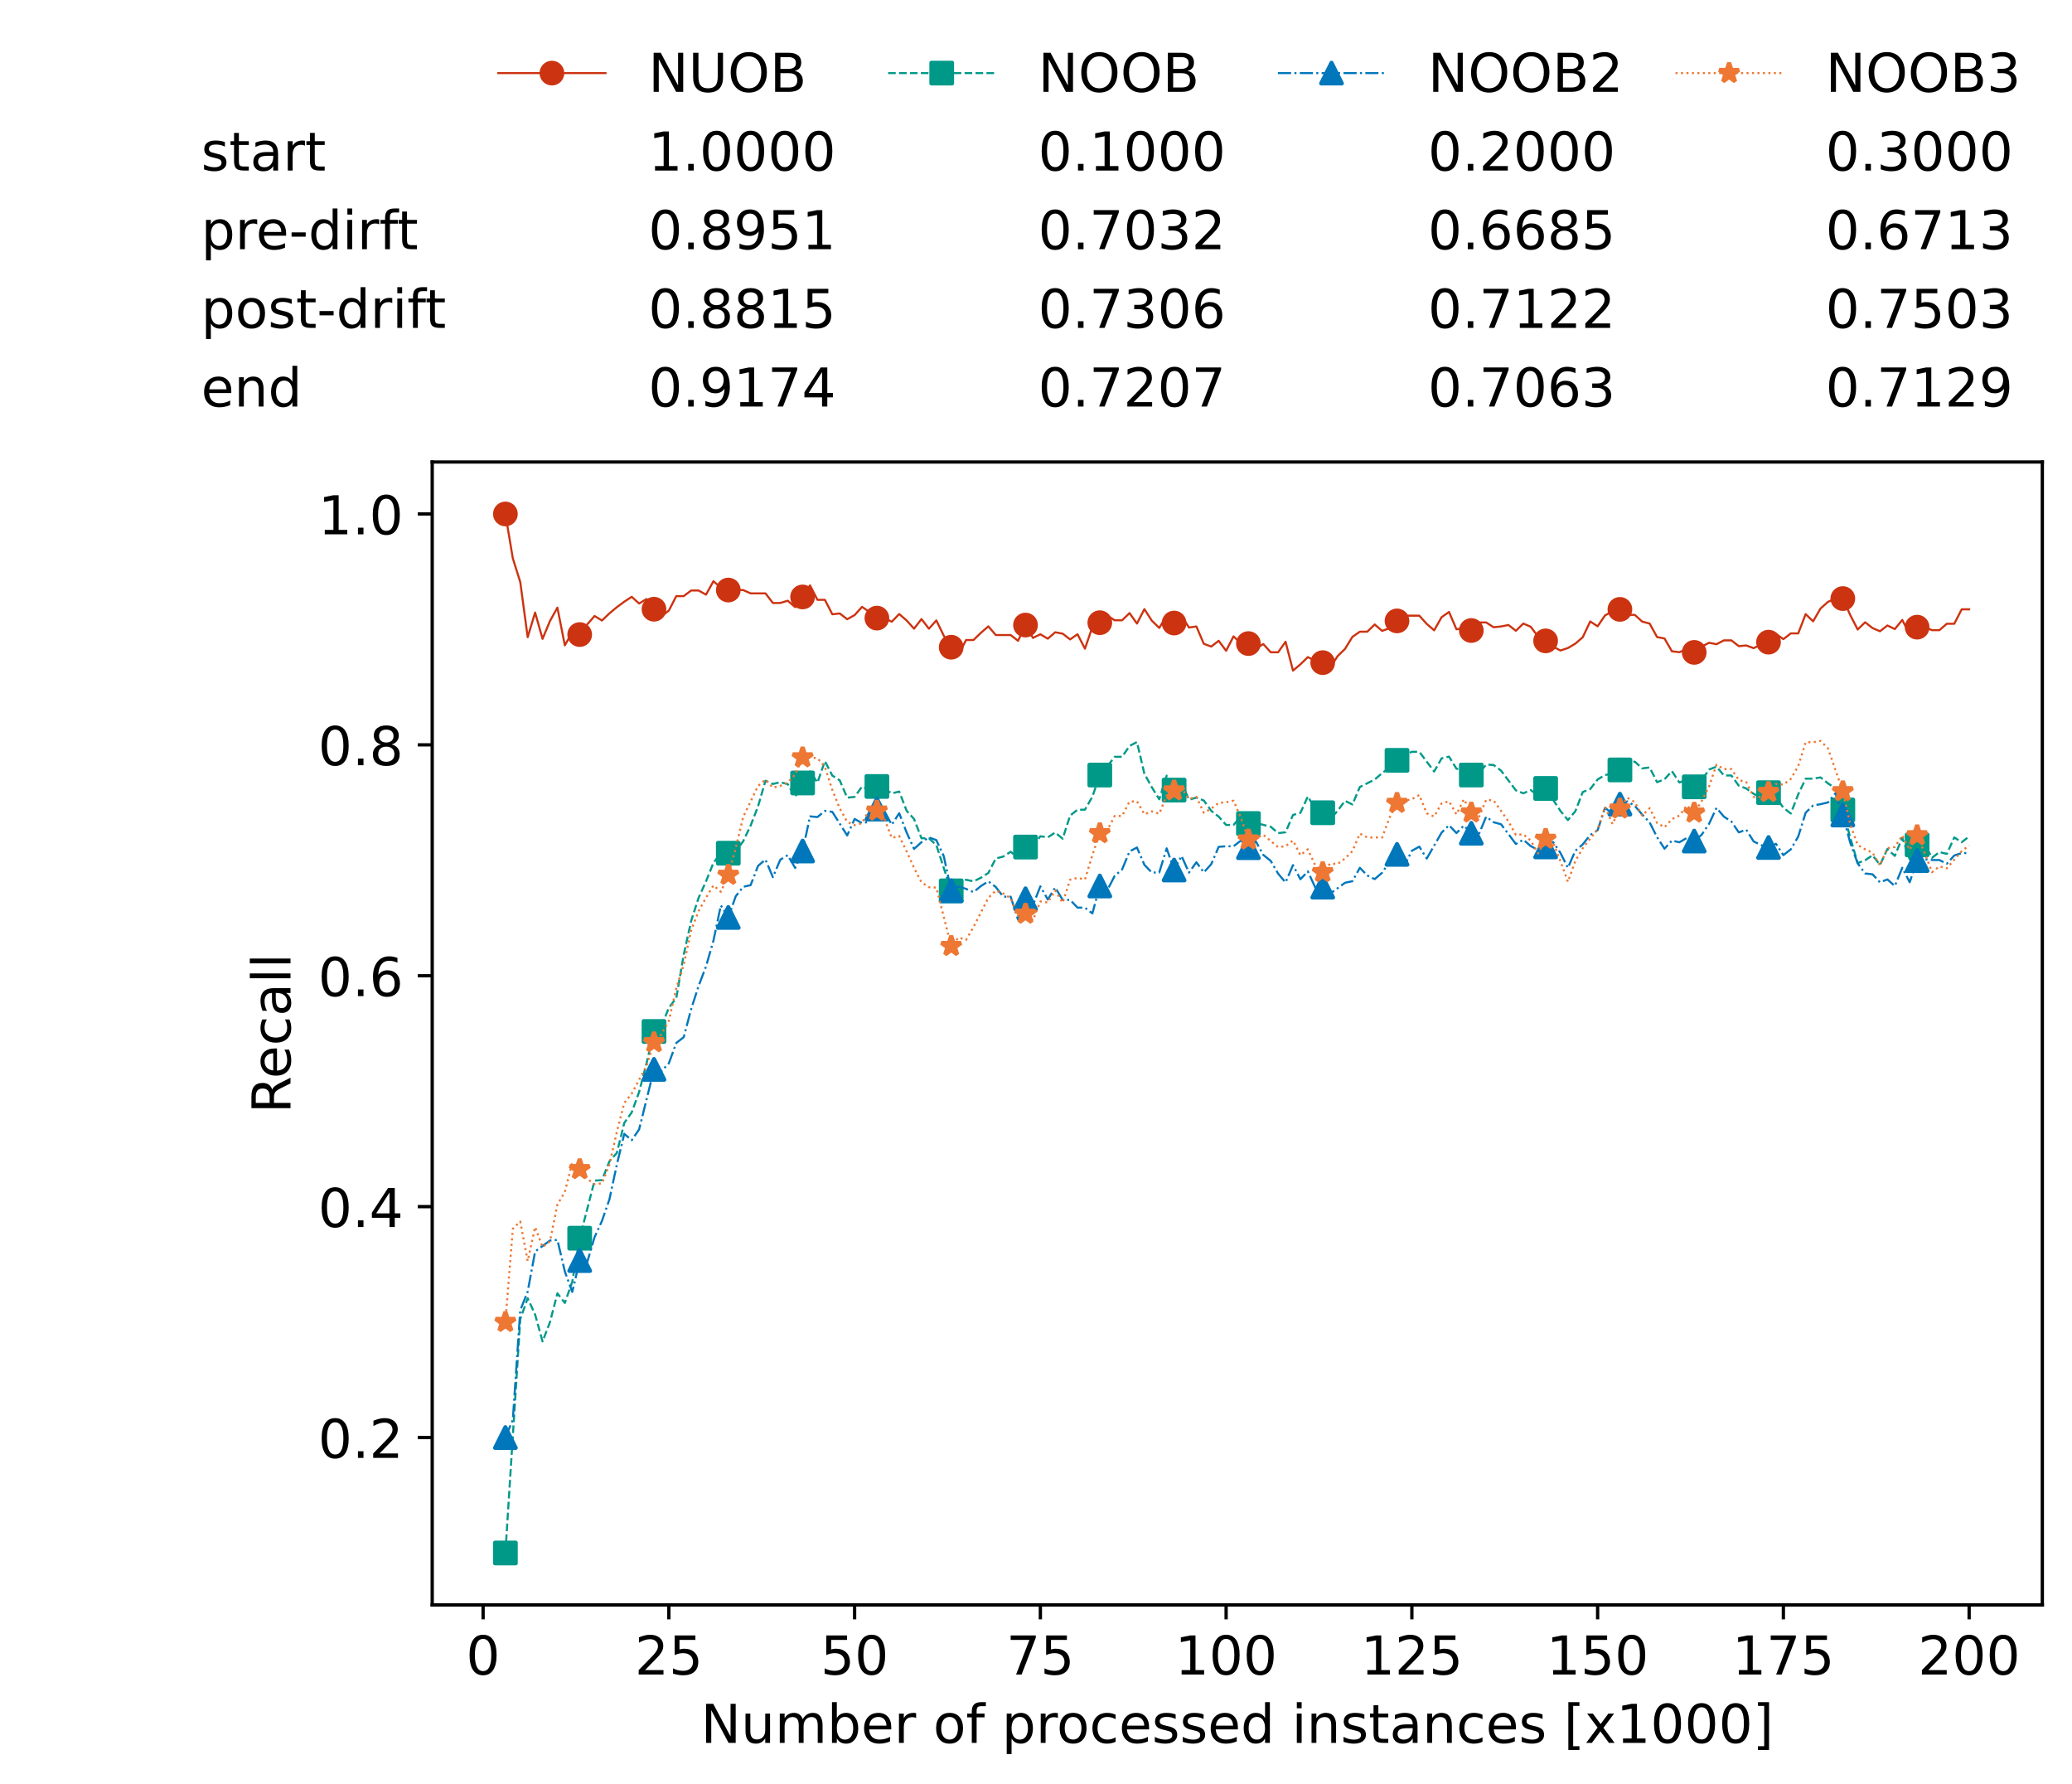 <?xml version="1.0" encoding="utf-8" standalone="no"?>
<!DOCTYPE svg PUBLIC "-//W3C//DTD SVG 1.1//EN"
  "http://www.w3.org/Graphics/SVG/1.1/DTD/svg11.dtd">
<!-- Created with matplotlib (https://matplotlib.org/) -->
<svg height="432.615pt" version="1.1" viewBox="0 0 502.65 432.615" width="502.65pt" xmlns="http://www.w3.org/2000/svg" xmlns:xlink="http://www.w3.org/1999/xlink">
 <defs>
  <style type="text/css">*{stroke-linecap:butt;stroke-linejoin:round;}</style>
 </defs>
 <g id="figure_1">
  <g id="patch_1">
   <path d="M 0 432.615 
L 502.65 432.615 
L 502.65 0 
L 0 0 
z
" style="fill:#ffffff;"/>
  </g>
  <g id="axes_1">
   <g id="patch_2">
    <path d="M 104.85 389.252 
L 495.45 389.252 
L 495.45 112.052 
L 104.85 112.052 
z
" style="fill:#ffffff;"/>
   </g>
   <g id="matplotlib.axis_1">
    <g id="xtick_1">
     <g id="line2d_1">
      <defs>
       <path d="M 0 0 
L 0 3.5 
" id="m6d78e32d15" style="stroke:#000000;stroke-width:0.8;"/>
      </defs>
      <g>
       <use style="stroke:#000000;stroke-width:0.8;" x="117.197" xlink:href="#m6d78e32d15" y="389.252"/>
      </g>
     </g>
     <g id="text_1">
      <!-- 0 -->
      <g transform="translate(113.061 406.13)scale(0.13 -0.13)">
       <defs>
        <path d="M 31.781 66.406 
Q 24.172 66.406 20.328 58.906 
Q 16.5 51.422 16.5 36.375 
Q 16.5 21.391 20.328 13.891 
Q 24.172 6.391 31.781 6.391 
Q 39.453 6.391 43.281 13.891 
Q 47.125 21.391 47.125 36.375 
Q 47.125 51.422 43.281 58.906 
Q 39.453 66.406 31.781 66.406 
z
M 31.781 74.219 
Q 44.047 74.219 50.516 64.516 
Q 56.984 54.828 56.984 36.375 
Q 56.984 17.969 50.516 8.266 
Q 44.047 -1.422 31.781 -1.422 
Q 19.531 -1.422 13.062 8.266 
Q 6.594 17.969 6.594 36.375 
Q 6.594 54.828 13.062 64.516 
Q 19.531 74.219 31.781 74.219 
z
" id="DejaVuSans-48"/>
       </defs>
       <use xlink:href="#DejaVuSans-48"/>
      </g>
     </g>
    </g>
    <g id="xtick_2">
     <g id="line2d_2">
      <g>
       <use style="stroke:#000000;stroke-width:0.8;" x="162.259" xlink:href="#m6d78e32d15" y="389.252"/>
      </g>
     </g>
     <g id="text_2">
      <!-- 25 -->
      <g transform="translate(153.988 406.13)scale(0.13 -0.13)">
       <defs>
        <path d="M 19.188 8.297 
L 53.609 8.297 
L 53.609 0 
L 7.328 0 
L 7.328 8.297 
Q 12.938 14.109 22.625 23.891 
Q 32.328 33.688 34.812 36.531 
Q 39.547 41.844 41.422 45.531 
Q 43.312 49.219 43.312 52.781 
Q 43.312 58.594 39.234 62.25 
Q 35.156 65.922 28.609 65.922 
Q 23.969 65.922 18.812 64.312 
Q 13.672 62.703 7.812 59.422 
L 7.812 69.391 
Q 13.766 71.781 18.938 73 
Q 24.125 74.219 28.422 74.219 
Q 39.75 74.219 46.484 68.547 
Q 53.219 62.891 53.219 53.422 
Q 53.219 48.922 51.531 44.891 
Q 49.859 40.875 45.406 35.406 
Q 44.188 33.984 37.641 27.219 
Q 31.109 20.453 19.188 8.297 
z
" id="DejaVuSans-50"/>
        <path d="M 10.797 72.906 
L 49.516 72.906 
L 49.516 64.594 
L 19.828 64.594 
L 19.828 46.734 
Q 21.969 47.469 24.109 47.828 
Q 26.266 48.188 28.422 48.188 
Q 40.625 48.188 47.75 41.5 
Q 54.891 34.812 54.891 23.391 
Q 54.891 11.625 47.562 5.094 
Q 40.234 -1.422 26.906 -1.422 
Q 22.312 -1.422 17.547 -0.641 
Q 12.797 0.141 7.719 1.703 
L 7.719 11.625 
Q 12.109 9.234 16.797 8.062 
Q 21.484 6.891 26.703 6.891 
Q 35.156 6.891 40.078 11.328 
Q 45.016 15.766 45.016 23.391 
Q 45.016 31 40.078 35.438 
Q 35.156 39.891 26.703 39.891 
Q 22.75 39.891 18.812 39.016 
Q 14.891 38.141 10.797 36.281 
z
" id="DejaVuSans-53"/>
       </defs>
       <use xlink:href="#DejaVuSans-50"/>
       <use x="63.623" xlink:href="#DejaVuSans-53"/>
      </g>
     </g>
    </g>
    <g id="xtick_3">
     <g id="line2d_3">
      <g>
       <use style="stroke:#000000;stroke-width:0.8;" x="207.322" xlink:href="#m6d78e32d15" y="389.252"/>
      </g>
     </g>
     <g id="text_3">
      <!-- 50 -->
      <g transform="translate(199.05 406.13)scale(0.13 -0.13)">
       <use xlink:href="#DejaVuSans-53"/>
       <use x="63.623" xlink:href="#DejaVuSans-48"/>
      </g>
     </g>
    </g>
    <g id="xtick_4">
     <g id="line2d_4">
      <g>
       <use style="stroke:#000000;stroke-width:0.8;" x="252.384" xlink:href="#m6d78e32d15" y="389.252"/>
      </g>
     </g>
     <g id="text_4">
      <!-- 75 -->
      <g transform="translate(244.113 406.13)scale(0.13 -0.13)">
       <defs>
        <path d="M 8.203 72.906 
L 55.078 72.906 
L 55.078 68.703 
L 28.609 0 
L 18.312 0 
L 43.219 64.594 
L 8.203 64.594 
z
" id="DejaVuSans-55"/>
       </defs>
       <use xlink:href="#DejaVuSans-55"/>
       <use x="63.623" xlink:href="#DejaVuSans-53"/>
      </g>
     </g>
    </g>
    <g id="xtick_5">
     <g id="line2d_5">
      <g>
       <use style="stroke:#000000;stroke-width:0.8;" x="297.446" xlink:href="#m6d78e32d15" y="389.252"/>
      </g>
     </g>
     <g id="text_5">
      <!-- 100 -->
      <g transform="translate(285.039 406.13)scale(0.13 -0.13)">
       <defs>
        <path d="M 12.406 8.297 
L 28.516 8.297 
L 28.516 63.922 
L 10.984 60.406 
L 10.984 69.391 
L 28.422 72.906 
L 38.281 72.906 
L 38.281 8.297 
L 54.391 8.297 
L 54.391 0 
L 12.406 0 
z
" id="DejaVuSans-49"/>
       </defs>
       <use xlink:href="#DejaVuSans-49"/>
       <use x="63.623" xlink:href="#DejaVuSans-48"/>
       <use x="127.246" xlink:href="#DejaVuSans-48"/>
      </g>
     </g>
    </g>
    <g id="xtick_6">
     <g id="line2d_6">
      <g>
       <use style="stroke:#000000;stroke-width:0.8;" x="342.509" xlink:href="#m6d78e32d15" y="389.252"/>
      </g>
     </g>
     <g id="text_6">
      <!-- 125 -->
      <g transform="translate(330.102 406.13)scale(0.13 -0.13)">
       <use xlink:href="#DejaVuSans-49"/>
       <use x="63.623" xlink:href="#DejaVuSans-50"/>
       <use x="127.246" xlink:href="#DejaVuSans-53"/>
      </g>
     </g>
    </g>
    <g id="xtick_7">
     <g id="line2d_7">
      <g>
       <use style="stroke:#000000;stroke-width:0.8;" x="387.571" xlink:href="#m6d78e32d15" y="389.252"/>
      </g>
     </g>
     <g id="text_7">
      <!-- 150 -->
      <g transform="translate(375.164 406.13)scale(0.13 -0.13)">
       <use xlink:href="#DejaVuSans-49"/>
       <use x="63.623" xlink:href="#DejaVuSans-53"/>
       <use x="127.246" xlink:href="#DejaVuSans-48"/>
      </g>
     </g>
    </g>
    <g id="xtick_8">
     <g id="line2d_8">
      <g>
       <use style="stroke:#000000;stroke-width:0.8;" x="432.633" xlink:href="#m6d78e32d15" y="389.252"/>
      </g>
     </g>
     <g id="text_8">
      <!-- 175 -->
      <g transform="translate(420.226 406.13)scale(0.13 -0.13)">
       <use xlink:href="#DejaVuSans-49"/>
       <use x="63.623" xlink:href="#DejaVuSans-55"/>
       <use x="127.246" xlink:href="#DejaVuSans-53"/>
      </g>
     </g>
    </g>
    <g id="xtick_9">
     <g id="line2d_9">
      <g>
       <use style="stroke:#000000;stroke-width:0.8;" x="477.695" xlink:href="#m6d78e32d15" y="389.252"/>
      </g>
     </g>
     <g id="text_9">
      <!-- 200 -->
      <g transform="translate(465.289 406.13)scale(0.13 -0.13)">
       <use xlink:href="#DejaVuSans-50"/>
       <use x="63.623" xlink:href="#DejaVuSans-48"/>
       <use x="127.246" xlink:href="#DejaVuSans-48"/>
      </g>
     </g>
    </g>
    <g id="text_10">
     <!-- Number of processed instances [x1000] -->
     <g transform="translate(170.025 422.711)scale(0.13 -0.13)">
      <defs>
       <path d="M 9.812 72.906 
L 23.094 72.906 
L 55.422 11.922 
L 55.422 72.906 
L 64.984 72.906 
L 64.984 0 
L 51.703 0 
L 19.391 60.984 
L 19.391 0 
L 9.812 0 
z
" id="DejaVuSans-78"/>
       <path d="M 8.5 21.578 
L 8.5 54.688 
L 17.484 54.688 
L 17.484 21.922 
Q 17.484 14.156 20.5 10.266 
Q 23.531 6.391 29.594 6.391 
Q 36.859 6.391 41.078 11.031 
Q 45.312 15.672 45.312 23.688 
L 45.312 54.688 
L 54.297 54.688 
L 54.297 0 
L 45.312 0 
L 45.312 8.406 
Q 42.047 3.422 37.719 1 
Q 33.406 -1.422 27.688 -1.422 
Q 18.266 -1.422 13.375 4.438 
Q 8.5 10.297 8.5 21.578 
z
M 31.109 56 
z
" id="DejaVuSans-117"/>
       <path d="M 52 44.188 
Q 55.375 50.25 60.062 53.125 
Q 64.75 56 71.094 56 
Q 79.641 56 84.281 50.016 
Q 88.922 44.047 88.922 33.016 
L 88.922 0 
L 79.891 0 
L 79.891 32.719 
Q 79.891 40.578 77.094 44.375 
Q 74.312 48.188 68.609 48.188 
Q 61.625 48.188 57.562 43.547 
Q 53.516 38.922 53.516 30.906 
L 53.516 0 
L 44.484 0 
L 44.484 32.719 
Q 44.484 40.625 41.703 44.406 
Q 38.922 48.188 33.109 48.188 
Q 26.219 48.188 22.156 43.531 
Q 18.109 38.875 18.109 30.906 
L 18.109 0 
L 9.078 0 
L 9.078 54.688 
L 18.109 54.688 
L 18.109 46.188 
Q 21.188 51.219 25.484 53.609 
Q 29.781 56 35.688 56 
Q 41.656 56 45.828 52.969 
Q 50 49.953 52 44.188 
z
" id="DejaVuSans-109"/>
       <path d="M 48.688 27.297 
Q 48.688 37.203 44.609 42.844 
Q 40.531 48.484 33.406 48.484 
Q 26.266 48.484 22.188 42.844 
Q 18.109 37.203 18.109 27.297 
Q 18.109 17.391 22.188 11.75 
Q 26.266 6.109 33.406 6.109 
Q 40.531 6.109 44.609 11.75 
Q 48.688 17.391 48.688 27.297 
z
M 18.109 46.391 
Q 20.953 51.266 25.266 53.625 
Q 29.594 56 35.594 56 
Q 45.562 56 51.781 48.094 
Q 58.016 40.188 58.016 27.297 
Q 58.016 14.406 51.781 6.484 
Q 45.562 -1.422 35.594 -1.422 
Q 29.594 -1.422 25.266 0.953 
Q 20.953 3.328 18.109 8.203 
L 18.109 0 
L 9.078 0 
L 9.078 75.984 
L 18.109 75.984 
z
" id="DejaVuSans-98"/>
       <path d="M 56.203 29.594 
L 56.203 25.203 
L 14.891 25.203 
Q 15.484 15.922 20.484 11.062 
Q 25.484 6.203 34.422 6.203 
Q 39.594 6.203 44.453 7.469 
Q 49.312 8.734 54.109 11.281 
L 54.109 2.781 
Q 49.266 0.734 44.188 -0.344 
Q 39.109 -1.422 33.891 -1.422 
Q 20.797 -1.422 13.156 6.188 
Q 5.516 13.812 5.516 26.812 
Q 5.516 40.234 12.766 48.109 
Q 20.016 56 32.328 56 
Q 43.359 56 49.781 48.891 
Q 56.203 41.797 56.203 29.594 
z
M 47.219 32.234 
Q 47.125 39.594 43.094 43.984 
Q 39.062 48.391 32.422 48.391 
Q 24.906 48.391 20.391 44.141 
Q 15.875 39.891 15.188 32.172 
z
" id="DejaVuSans-101"/>
       <path d="M 41.109 46.297 
Q 39.594 47.172 37.812 47.578 
Q 36.031 48 33.891 48 
Q 26.266 48 22.188 43.047 
Q 18.109 38.094 18.109 28.812 
L 18.109 0 
L 9.078 0 
L 9.078 54.688 
L 18.109 54.688 
L 18.109 46.188 
Q 20.953 51.172 25.484 53.578 
Q 30.031 56 36.531 56 
Q 37.453 56 38.578 55.875 
Q 39.703 55.766 41.062 55.516 
z
" id="DejaVuSans-114"/>
       <path id="DejaVuSans-32"/>
       <path d="M 30.609 48.391 
Q 23.391 48.391 19.188 42.75 
Q 14.984 37.109 14.984 27.297 
Q 14.984 17.484 19.156 11.844 
Q 23.344 6.203 30.609 6.203 
Q 37.797 6.203 41.984 11.859 
Q 46.188 17.531 46.188 27.297 
Q 46.188 37.016 41.984 42.703 
Q 37.797 48.391 30.609 48.391 
z
M 30.609 56 
Q 42.328 56 49.016 48.375 
Q 55.719 40.766 55.719 27.297 
Q 55.719 13.875 49.016 6.219 
Q 42.328 -1.422 30.609 -1.422 
Q 18.844 -1.422 12.172 6.219 
Q 5.516 13.875 5.516 27.297 
Q 5.516 40.766 12.172 48.375 
Q 18.844 56 30.609 56 
z
" id="DejaVuSans-111"/>
       <path d="M 37.109 75.984 
L 37.109 68.5 
L 28.516 68.5 
Q 23.688 68.5 21.797 66.547 
Q 19.922 64.594 19.922 59.516 
L 19.922 54.688 
L 34.719 54.688 
L 34.719 47.703 
L 19.922 47.703 
L 19.922 0 
L 10.891 0 
L 10.891 47.703 
L 2.297 47.703 
L 2.297 54.688 
L 10.891 54.688 
L 10.891 58.5 
Q 10.891 67.625 15.141 71.797 
Q 19.391 75.984 28.609 75.984 
z
" id="DejaVuSans-102"/>
       <path d="M 18.109 8.203 
L 18.109 -20.797 
L 9.078 -20.797 
L 9.078 54.688 
L 18.109 54.688 
L 18.109 46.391 
Q 20.953 51.266 25.266 53.625 
Q 29.594 56 35.594 56 
Q 45.562 56 51.781 48.094 
Q 58.016 40.188 58.016 27.297 
Q 58.016 14.406 51.781 6.484 
Q 45.562 -1.422 35.594 -1.422 
Q 29.594 -1.422 25.266 0.953 
Q 20.953 3.328 18.109 8.203 
z
M 48.688 27.297 
Q 48.688 37.203 44.609 42.844 
Q 40.531 48.484 33.406 48.484 
Q 26.266 48.484 22.188 42.844 
Q 18.109 37.203 18.109 27.297 
Q 18.109 17.391 22.188 11.75 
Q 26.266 6.109 33.406 6.109 
Q 40.531 6.109 44.609 11.75 
Q 48.688 17.391 48.688 27.297 
z
" id="DejaVuSans-112"/>
       <path d="M 48.781 52.594 
L 48.781 44.188 
Q 44.969 46.297 41.141 47.344 
Q 37.312 48.391 33.406 48.391 
Q 24.656 48.391 19.812 42.844 
Q 14.984 37.312 14.984 27.297 
Q 14.984 17.281 19.812 11.734 
Q 24.656 6.203 33.406 6.203 
Q 37.312 6.203 41.141 7.25 
Q 44.969 8.297 48.781 10.406 
L 48.781 2.094 
Q 45.016 0.344 40.984 -0.531 
Q 36.969 -1.422 32.422 -1.422 
Q 20.062 -1.422 12.781 6.344 
Q 5.516 14.109 5.516 27.297 
Q 5.516 40.672 12.859 48.328 
Q 20.219 56 33.016 56 
Q 37.156 56 41.109 55.141 
Q 45.062 54.297 48.781 52.594 
z
" id="DejaVuSans-99"/>
       <path d="M 44.281 53.078 
L 44.281 44.578 
Q 40.484 46.531 36.375 47.5 
Q 32.281 48.484 27.875 48.484 
Q 21.188 48.484 17.844 46.438 
Q 14.5 44.391 14.5 40.281 
Q 14.5 37.156 16.891 35.375 
Q 19.281 33.594 26.516 31.984 
L 29.594 31.297 
Q 39.156 29.25 43.188 25.516 
Q 47.219 21.781 47.219 15.094 
Q 47.219 7.469 41.188 3.016 
Q 35.156 -1.422 24.609 -1.422 
Q 20.219 -1.422 15.453 -0.562 
Q 10.688 0.297 5.422 2 
L 5.422 11.281 
Q 10.406 8.688 15.234 7.391 
Q 20.062 6.109 24.812 6.109 
Q 31.156 6.109 34.562 8.281 
Q 37.984 10.453 37.984 14.406 
Q 37.984 18.062 35.516 20.016 
Q 33.062 21.969 24.703 23.781 
L 21.578 24.516 
Q 13.234 26.266 9.516 29.906 
Q 5.812 33.547 5.812 39.891 
Q 5.812 47.609 11.281 51.797 
Q 16.75 56 26.812 56 
Q 31.781 56 36.172 55.266 
Q 40.578 54.547 44.281 53.078 
z
" id="DejaVuSans-115"/>
       <path d="M 45.406 46.391 
L 45.406 75.984 
L 54.391 75.984 
L 54.391 0 
L 45.406 0 
L 45.406 8.203 
Q 42.578 3.328 38.25 0.953 
Q 33.938 -1.422 27.875 -1.422 
Q 17.969 -1.422 11.734 6.484 
Q 5.516 14.406 5.516 27.297 
Q 5.516 40.188 11.734 48.094 
Q 17.969 56 27.875 56 
Q 33.938 56 38.25 53.625 
Q 42.578 51.266 45.406 46.391 
z
M 14.797 27.297 
Q 14.797 17.391 18.875 11.75 
Q 22.953 6.109 30.078 6.109 
Q 37.203 6.109 41.297 11.75 
Q 45.406 17.391 45.406 27.297 
Q 45.406 37.203 41.297 42.844 
Q 37.203 48.484 30.078 48.484 
Q 22.953 48.484 18.875 42.844 
Q 14.797 37.203 14.797 27.297 
z
" id="DejaVuSans-100"/>
       <path d="M 9.422 54.688 
L 18.406 54.688 
L 18.406 0 
L 9.422 0 
z
M 9.422 75.984 
L 18.406 75.984 
L 18.406 64.594 
L 9.422 64.594 
z
" id="DejaVuSans-105"/>
       <path d="M 54.891 33.016 
L 54.891 0 
L 45.906 0 
L 45.906 32.719 
Q 45.906 40.484 42.875 44.328 
Q 39.844 48.188 33.797 48.188 
Q 26.516 48.188 22.312 43.547 
Q 18.109 38.922 18.109 30.906 
L 18.109 0 
L 9.078 0 
L 9.078 54.688 
L 18.109 54.688 
L 18.109 46.188 
Q 21.344 51.125 25.703 53.562 
Q 30.078 56 35.797 56 
Q 45.219 56 50.047 50.172 
Q 54.891 44.344 54.891 33.016 
z
" id="DejaVuSans-110"/>
       <path d="M 18.312 70.219 
L 18.312 54.688 
L 36.812 54.688 
L 36.812 47.703 
L 18.312 47.703 
L 18.312 18.016 
Q 18.312 11.328 20.141 9.422 
Q 21.969 7.516 27.594 7.516 
L 36.812 7.516 
L 36.812 0 
L 27.594 0 
Q 17.188 0 13.234 3.875 
Q 9.281 7.766 9.281 18.016 
L 9.281 47.703 
L 2.688 47.703 
L 2.688 54.688 
L 9.281 54.688 
L 9.281 70.219 
z
" id="DejaVuSans-116"/>
       <path d="M 34.281 27.484 
Q 23.391 27.484 19.188 25 
Q 14.984 22.516 14.984 16.5 
Q 14.984 11.719 18.141 8.906 
Q 21.297 6.109 26.703 6.109 
Q 34.188 6.109 38.703 11.406 
Q 43.219 16.703 43.219 25.484 
L 43.219 27.484 
z
M 52.203 31.203 
L 52.203 0 
L 43.219 0 
L 43.219 8.297 
Q 40.141 3.328 35.547 0.953 
Q 30.953 -1.422 24.312 -1.422 
Q 15.922 -1.422 10.953 3.297 
Q 6 8.016 6 15.922 
Q 6 25.141 12.172 29.828 
Q 18.359 34.516 30.609 34.516 
L 43.219 34.516 
L 43.219 35.406 
Q 43.219 41.609 39.141 45 
Q 35.062 48.391 27.688 48.391 
Q 23 48.391 18.547 47.266 
Q 14.109 46.141 10.016 43.891 
L 10.016 52.203 
Q 14.938 54.109 19.578 55.047 
Q 24.219 56 28.609 56 
Q 40.484 56 46.344 49.844 
Q 52.203 43.703 52.203 31.203 
z
" id="DejaVuSans-97"/>
       <path d="M 8.594 75.984 
L 29.297 75.984 
L 29.297 69 
L 17.578 69 
L 17.578 -6.203 
L 29.297 -6.203 
L 29.297 -13.188 
L 8.594 -13.188 
z
" id="DejaVuSans-91"/>
       <path d="M 54.891 54.688 
L 35.109 28.078 
L 55.906 0 
L 45.312 0 
L 29.391 21.484 
L 13.484 0 
L 2.875 0 
L 24.125 28.609 
L 4.688 54.688 
L 15.281 54.688 
L 29.781 35.203 
L 44.281 54.688 
z
" id="DejaVuSans-120"/>
       <path d="M 30.422 75.984 
L 30.422 -13.188 
L 9.719 -13.188 
L 9.719 -6.203 
L 21.391 -6.203 
L 21.391 69 
L 9.719 69 
L 9.719 75.984 
z
" id="DejaVuSans-93"/>
      </defs>
      <use xlink:href="#DejaVuSans-78"/>
      <use x="74.805" xlink:href="#DejaVuSans-117"/>
      <use x="138.184" xlink:href="#DejaVuSans-109"/>
      <use x="235.596" xlink:href="#DejaVuSans-98"/>
      <use x="299.072" xlink:href="#DejaVuSans-101"/>
      <use x="360.596" xlink:href="#DejaVuSans-114"/>
      <use x="401.709" xlink:href="#DejaVuSans-32"/>
      <use x="433.496" xlink:href="#DejaVuSans-111"/>
      <use x="494.678" xlink:href="#DejaVuSans-102"/>
      <use x="529.883" xlink:href="#DejaVuSans-32"/>
      <use x="561.67" xlink:href="#DejaVuSans-112"/>
      <use x="625.146" xlink:href="#DejaVuSans-114"/>
      <use x="664.01" xlink:href="#DejaVuSans-111"/>
      <use x="725.191" xlink:href="#DejaVuSans-99"/>
      <use x="780.172" xlink:href="#DejaVuSans-101"/>
      <use x="841.695" xlink:href="#DejaVuSans-115"/>
      <use x="893.795" xlink:href="#DejaVuSans-115"/>
      <use x="945.895" xlink:href="#DejaVuSans-101"/>
      <use x="1007.418" xlink:href="#DejaVuSans-100"/>
      <use x="1070.895" xlink:href="#DejaVuSans-32"/>
      <use x="1102.682" xlink:href="#DejaVuSans-105"/>
      <use x="1130.465" xlink:href="#DejaVuSans-110"/>
      <use x="1193.844" xlink:href="#DejaVuSans-115"/>
      <use x="1245.943" xlink:href="#DejaVuSans-116"/>
      <use x="1285.152" xlink:href="#DejaVuSans-97"/>
      <use x="1346.432" xlink:href="#DejaVuSans-110"/>
      <use x="1409.811" xlink:href="#DejaVuSans-99"/>
      <use x="1464.791" xlink:href="#DejaVuSans-101"/>
      <use x="1526.314" xlink:href="#DejaVuSans-115"/>
      <use x="1578.414" xlink:href="#DejaVuSans-32"/>
      <use x="1610.201" xlink:href="#DejaVuSans-91"/>
      <use x="1649.215" xlink:href="#DejaVuSans-120"/>
      <use x="1708.395" xlink:href="#DejaVuSans-49"/>
      <use x="1772.018" xlink:href="#DejaVuSans-48"/>
      <use x="1835.641" xlink:href="#DejaVuSans-48"/>
      <use x="1899.264" xlink:href="#DejaVuSans-48"/>
      <use x="1962.887" xlink:href="#DejaVuSans-93"/>
     </g>
    </g>
   </g>
   <g id="matplotlib.axis_2">
    <g id="ytick_1">
     <g id="line2d_10">
      <defs>
       <path d="M 0 0 
L -3.5 0 
" id="ma8abb711ed" style="stroke:#000000;stroke-width:0.8;"/>
      </defs>
      <g>
       <use style="stroke:#000000;stroke-width:0.8;" x="104.85" xlink:href="#ma8abb711ed" y="348.652"/>
      </g>
     </g>
     <g id="text_11">
      <!-- 0.2 -->
      <g transform="translate(77.176 353.591)scale(0.13 -0.13)">
       <defs>
        <path d="M 10.688 12.406 
L 21 12.406 
L 21 0 
L 10.688 0 
z
" id="DejaVuSans-46"/>
       </defs>
       <use xlink:href="#DejaVuSans-48"/>
       <use x="63.623" xlink:href="#DejaVuSans-46"/>
       <use x="95.41" xlink:href="#DejaVuSans-50"/>
      </g>
     </g>
    </g>
    <g id="ytick_2">
     <g id="line2d_11">
      <g>
       <use style="stroke:#000000;stroke-width:0.8;" x="104.85" xlink:href="#ma8abb711ed" y="292.652"/>
      </g>
     </g>
     <g id="text_12">
      <!-- 0.4 -->
      <g transform="translate(77.176 297.591)scale(0.13 -0.13)">
       <defs>
        <path d="M 37.797 64.312 
L 12.891 25.391 
L 37.797 25.391 
z
M 35.203 72.906 
L 47.609 72.906 
L 47.609 25.391 
L 58.016 25.391 
L 58.016 17.188 
L 47.609 17.188 
L 47.609 0 
L 37.797 0 
L 37.797 17.188 
L 4.891 17.188 
L 4.891 26.703 
z
" id="DejaVuSans-52"/>
       </defs>
       <use xlink:href="#DejaVuSans-48"/>
       <use x="63.623" xlink:href="#DejaVuSans-46"/>
       <use x="95.41" xlink:href="#DejaVuSans-52"/>
      </g>
     </g>
    </g>
    <g id="ytick_3">
     <g id="line2d_12">
      <g>
       <use style="stroke:#000000;stroke-width:0.8;" x="104.85" xlink:href="#ma8abb711ed" y="236.652"/>
      </g>
     </g>
     <g id="text_13">
      <!-- 0.6 -->
      <g transform="translate(77.176 241.591)scale(0.13 -0.13)">
       <defs>
        <path d="M 33.016 40.375 
Q 26.375 40.375 22.484 35.828 
Q 18.609 31.297 18.609 23.391 
Q 18.609 15.531 22.484 10.953 
Q 26.375 6.391 33.016 6.391 
Q 39.656 6.391 43.531 10.953 
Q 47.406 15.531 47.406 23.391 
Q 47.406 31.297 43.531 35.828 
Q 39.656 40.375 33.016 40.375 
z
M 52.594 71.297 
L 52.594 62.312 
Q 48.875 64.062 45.094 64.984 
Q 41.312 65.922 37.594 65.922 
Q 27.828 65.922 22.672 59.328 
Q 17.531 52.734 16.797 39.406 
Q 19.672 43.656 24.016 45.922 
Q 28.375 48.188 33.594 48.188 
Q 44.578 48.188 50.953 41.516 
Q 57.328 34.859 57.328 23.391 
Q 57.328 12.156 50.688 5.359 
Q 44.047 -1.422 33.016 -1.422 
Q 20.359 -1.422 13.672 8.266 
Q 6.984 17.969 6.984 36.375 
Q 6.984 53.656 15.188 63.938 
Q 23.391 74.219 37.203 74.219 
Q 40.922 74.219 44.703 73.484 
Q 48.484 72.75 52.594 71.297 
z
" id="DejaVuSans-54"/>
       </defs>
       <use xlink:href="#DejaVuSans-48"/>
       <use x="63.623" xlink:href="#DejaVuSans-46"/>
       <use x="95.41" xlink:href="#DejaVuSans-54"/>
      </g>
     </g>
    </g>
    <g id="ytick_4">
     <g id="line2d_13">
      <g>
       <use style="stroke:#000000;stroke-width:0.8;" x="104.85" xlink:href="#ma8abb711ed" y="180.652"/>
      </g>
     </g>
     <g id="text_14">
      <!-- 0.8 -->
      <g transform="translate(77.176 185.591)scale(0.13 -0.13)">
       <defs>
        <path d="M 31.781 34.625 
Q 24.75 34.625 20.719 30.859 
Q 16.703 27.094 16.703 20.516 
Q 16.703 13.922 20.719 10.156 
Q 24.75 6.391 31.781 6.391 
Q 38.812 6.391 42.859 10.172 
Q 46.922 13.969 46.922 20.516 
Q 46.922 27.094 42.891 30.859 
Q 38.875 34.625 31.781 34.625 
z
M 21.922 38.812 
Q 15.578 40.375 12.031 44.719 
Q 8.5 49.078 8.5 55.328 
Q 8.5 64.062 14.719 69.141 
Q 20.953 74.219 31.781 74.219 
Q 42.672 74.219 48.875 69.141 
Q 55.078 64.062 55.078 55.328 
Q 55.078 49.078 51.531 44.719 
Q 48 40.375 41.703 38.812 
Q 48.828 37.156 52.797 32.312 
Q 56.781 27.484 56.781 20.516 
Q 56.781 9.906 50.312 4.234 
Q 43.844 -1.422 31.781 -1.422 
Q 19.734 -1.422 13.25 4.234 
Q 6.781 9.906 6.781 20.516 
Q 6.781 27.484 10.781 32.312 
Q 14.797 37.156 21.922 38.812 
z
M 18.312 54.391 
Q 18.312 48.734 21.844 45.562 
Q 25.391 42.391 31.781 42.391 
Q 38.141 42.391 41.719 45.562 
Q 45.312 48.734 45.312 54.391 
Q 45.312 60.062 41.719 63.234 
Q 38.141 66.406 31.781 66.406 
Q 25.391 66.406 21.844 63.234 
Q 18.312 60.062 18.312 54.391 
z
" id="DejaVuSans-56"/>
       </defs>
       <use xlink:href="#DejaVuSans-48"/>
       <use x="63.623" xlink:href="#DejaVuSans-46"/>
       <use x="95.41" xlink:href="#DejaVuSans-56"/>
      </g>
     </g>
    </g>
    <g id="ytick_5">
     <g id="line2d_14">
      <g>
       <use style="stroke:#000000;stroke-width:0.8;" x="104.85" xlink:href="#ma8abb711ed" y="124.652"/>
      </g>
     </g>
     <g id="text_15">
      <!-- 1.0 -->
      <g transform="translate(77.176 129.591)scale(0.13 -0.13)">
       <use xlink:href="#DejaVuSans-49"/>
       <use x="63.623" xlink:href="#DejaVuSans-46"/>
       <use x="95.41" xlink:href="#DejaVuSans-48"/>
      </g>
     </g>
    </g>
    <g id="text_16">
     <!-- Recall -->
     <g transform="translate(70.472 270.044)rotate(-90)scale(0.13 -0.13)">
      <defs>
       <path d="M 44.391 34.188 
Q 47.562 33.109 50.562 29.594 
Q 53.562 26.078 56.594 19.922 
L 66.609 0 
L 56 0 
L 46.688 18.703 
Q 43.062 26.031 39.672 28.422 
Q 36.281 30.812 30.422 30.812 
L 19.672 30.812 
L 19.672 0 
L 9.812 0 
L 9.812 72.906 
L 32.078 72.906 
Q 44.578 72.906 50.734 67.672 
Q 56.891 62.453 56.891 51.906 
Q 56.891 45.016 53.688 40.469 
Q 50.484 35.938 44.391 34.188 
z
M 19.672 64.797 
L 19.672 38.922 
L 32.078 38.922 
Q 39.203 38.922 42.844 42.219 
Q 46.484 45.516 46.484 51.906 
Q 46.484 58.297 42.844 61.547 
Q 39.203 64.797 32.078 64.797 
z
" id="DejaVuSans-82"/>
       <path d="M 9.422 75.984 
L 18.406 75.984 
L 18.406 0 
L 9.422 0 
z
" id="DejaVuSans-108"/>
      </defs>
      <use xlink:href="#DejaVuSans-82"/>
      <use x="64.982" xlink:href="#DejaVuSans-101"/>
      <use x="126.506" xlink:href="#DejaVuSans-99"/>
      <use x="181.486" xlink:href="#DejaVuSans-97"/>
      <use x="242.766" xlink:href="#DejaVuSans-108"/>
      <use x="270.549" xlink:href="#DejaVuSans-108"/>
     </g>
    </g>
   </g>
   <g id="line2d_15"/>
   <g id="line2d_16"/>
   <g id="line2d_17"/>
   <g id="line2d_18"/>
   <g id="line2d_19"/>
   <g id="line2d_20">
    <path clip-path="url(#p2de9a41bcd)" d="M 122.605 124.652 
L 124.407 135.421 
L 126.21 141.165 
L 128.012 154.536 
L 129.815 148.56 
L 131.617 154.945 
L 133.419 150.618 
L 135.222 147.372 
L 137.024 156.514 
L 138.827 153.328 
L 140.629 153.903 
L 142.432 151.465 
L 144.234 149.403 
L 146.037 150.492 
L 147.839 148.769 
L 149.642 147.262 
L 151.444 145.932 
L 153.247 144.75 
L 155.049 146.371 
L 156.852 145.285 
L 158.654 147.756 
L 160.457 149.479 
L 162.259 148.079 
L 164.062 144.579 
L 165.864 144.579 
L 167.667 143.218 
L 169.469 143.218 
L 171.272 144.218 
L 173.074 140.968 
L 174.877 142.523 
L 176.679 143.107 
L 180.284 143.107 
L 182.087 143.907 
L 185.692 143.907 
L 187.494 146.24 
L 189.297 146.24 
L 191.099 145.695 
L 192.902 147.25 
L 194.704 144.78 
L 196.507 141.98 
L 198.309 145.48 
L 200.112 145.48 
L 201.914 148.98 
L 203.717 148.785 
L 205.519 150.185 
L 207.322 149.185 
L 209.124 147.185 
L 210.927 148.43 
L 212.729 149.914 
L 214.532 149.914 
L 216.334 150.789 
L 218.137 148.923 
L 219.939 150.478 
L 221.742 152.478 
L 223.544 150.145 
L 225.347 152.478 
L 227.149 150.478 
L 228.952 154.173 
L 230.754 156.973 
L 232.557 158.723 
L 234.359 155.223 
L 236.162 155.223 
L 237.964 153.473 
L 239.767 151.917 
L 241.569 154.017 
L 245.174 154.017 
L 246.976 155.417 
L 248.779 151.599 
L 250.581 154.71 
L 252.384 153.835 
L 254.186 154.902 
L 255.989 153.346 
L 257.791 153.68 
L 259.594 155.08 
L 261.396 153.823 
L 263.199 157.323 
L 265.001 152.073 
L 266.804 151.023 
L 268.606 149.273 
L 270.409 150.44 
L 272.211 150.44 
L 274.014 148.69 
L 275.816 151.235 
L 277.619 147.735 
L 279.421 150.535 
L 281.224 152.285 
L 283.026 149.358 
L 284.829 151.108 
L 286.631 149.397 
L 288.434 152.197 
L 290.236 151.947 
L 292.039 156.147 
L 293.841 156.814 
L 295.644 155.414 
L 297.446 157.837 
L 299.249 154.337 
L 301.051 156.087 
L 302.854 156.087 
L 304.656 157.359 
L 306.459 156.193 
L 308.261 158.193 
L 310.064 158.193 
L 311.866 155.647 
L 313.669 162.647 
L 315.471 161.12 
L 317.274 159.37 
L 319.076 160.251 
L 320.879 160.712 
L 322.681 161.937 
L 324.484 159.137 
L 326.286 157.387 
L 328.089 154.459 
L 329.891 153.209 
L 331.694 153.209 
L 333.496 151.459 
L 335.299 153.015 
L 337.101 152.342 
L 338.904 150.592 
L 340.706 149.319 
L 344.311 149.319 
L 346.114 151.319 
L 347.916 152.875 
L 349.719 149.693 
L 351.521 148.42 
L 353.324 152.62 
L 355.126 152.333 
L 356.928 152.922 
L 358.731 150.964 
L 360.533 150.964 
L 362.336 152.131 
L 364.138 151.935 
L 365.941 151.585 
L 367.743 152.985 
L 369.546 151.235 
L 371.348 152.013 
L 373.151 154.436 
L 374.953 155.436 
L 376.756 156.836 
L 378.558 157.769 
L 380.361 157.169 
L 382.163 156.102 
L 383.966 154.547 
L 385.768 150.729 
L 387.571 151.895 
L 389.373 149.251 
L 391.176 148.259 
L 392.978 147.793 
L 394.781 149.126 
L 396.583 149.126 
L 398.386 150.759 
L 400.188 151.238 
L 401.991 154.505 
L 403.793 154.855 
L 405.596 157.966 
L 407.398 158.178 
L 409.201 157.478 
L 411.003 158.228 
L 412.806 156.828 
L 414.608 155.894 
L 416.411 156.244 
L 418.213 155.311 
L 420.016 155.311 
L 421.818 156.711 
L 423.621 156.544 
L 425.423 157.199 
L 427.226 156.324 
L 429.028 155.741 
L 430.831 153.741 
L 432.633 155.014 
L 434.436 153.614 
L 436.238 153.614 
L 438.041 148.947 
L 439.843 150.697 
L 441.646 147.586 
L 443.448 145.974 
L 445.251 145.174 
L 447.053 145.174 
L 448.856 149.174 
L 450.658 152.674 
L 452.461 150.924 
L 454.263 152.324 
L 456.066 153.102 
L 457.868 151.702 
L 459.671 152.568 
L 461.473 150.358 
L 463.276 153.858 
L 465.078 152.108 
L 466.881 152.108 
L 468.683 152.835 
L 470.485 152.835 
L 472.288 151.28 
L 474.09 151.28 
L 475.893 147.78 
L 477.695 147.78 
L 477.695 147.78 
" style="fill:none;stroke:#cc3311;stroke-linecap:square;stroke-width:0.5;"/>
    <defs>
     <path d="M 0 2.5 
C 0.663 2.5 1.299 2.237 1.768 1.768 
C 2.237 1.299 2.5 0.663 2.5 0 
C 2.5 -0.663 2.237 -1.299 1.768 -1.768 
C 1.299 -2.237 0.663 -2.5 0 -2.5 
C -0.663 -2.5 -1.299 -2.237 -1.768 -1.768 
C -2.237 -1.299 -2.5 -0.663 -2.5 0 
C -2.5 0.663 -2.237 1.299 -1.768 1.768 
C -1.299 2.237 -0.663 2.5 0 2.5 
z
" id="mac3f917da2" style="stroke:#cc3311;"/>
    </defs>
    <g clip-path="url(#p2de9a41bcd)">
     <use style="fill:#cc3311;stroke:#cc3311;" x="122.605" xlink:href="#mac3f917da2" y="124.652"/>
     <use style="fill:#cc3311;stroke:#cc3311;" x="140.629" xlink:href="#mac3f917da2" y="153.903"/>
     <use style="fill:#cc3311;stroke:#cc3311;" x="158.654" xlink:href="#mac3f917da2" y="147.756"/>
     <use style="fill:#cc3311;stroke:#cc3311;" x="176.679" xlink:href="#mac3f917da2" y="143.107"/>
     <use style="fill:#cc3311;stroke:#cc3311;" x="194.704" xlink:href="#mac3f917da2" y="144.78"/>
     <use style="fill:#cc3311;stroke:#cc3311;" x="212.729" xlink:href="#mac3f917da2" y="149.914"/>
     <use style="fill:#cc3311;stroke:#cc3311;" x="230.754" xlink:href="#mac3f917da2" y="156.973"/>
     <use style="fill:#cc3311;stroke:#cc3311;" x="248.779" xlink:href="#mac3f917da2" y="151.599"/>
     <use style="fill:#cc3311;stroke:#cc3311;" x="266.804" xlink:href="#mac3f917da2" y="151.023"/>
     <use style="fill:#cc3311;stroke:#cc3311;" x="284.829" xlink:href="#mac3f917da2" y="151.108"/>
     <use style="fill:#cc3311;stroke:#cc3311;" x="302.854" xlink:href="#mac3f917da2" y="156.087"/>
     <use style="fill:#cc3311;stroke:#cc3311;" x="320.879" xlink:href="#mac3f917da2" y="160.712"/>
     <use style="fill:#cc3311;stroke:#cc3311;" x="338.904" xlink:href="#mac3f917da2" y="150.592"/>
     <use style="fill:#cc3311;stroke:#cc3311;" x="356.928" xlink:href="#mac3f917da2" y="152.922"/>
     <use style="fill:#cc3311;stroke:#cc3311;" x="374.953" xlink:href="#mac3f917da2" y="155.436"/>
     <use style="fill:#cc3311;stroke:#cc3311;" x="392.978" xlink:href="#mac3f917da2" y="147.793"/>
     <use style="fill:#cc3311;stroke:#cc3311;" x="411.003" xlink:href="#mac3f917da2" y="158.228"/>
     <use style="fill:#cc3311;stroke:#cc3311;" x="429.028" xlink:href="#mac3f917da2" y="155.741"/>
     <use style="fill:#cc3311;stroke:#cc3311;" x="447.053" xlink:href="#mac3f917da2" y="145.174"/>
     <use style="fill:#cc3311;stroke:#cc3311;" x="465.078" xlink:href="#mac3f917da2" y="152.108"/>
    </g>
   </g>
   <g id="line2d_21"/>
   <g id="line2d_22"/>
   <g id="line2d_23"/>
   <g id="line2d_24"/>
   <g id="line2d_25">
    <path clip-path="url(#p2de9a41bcd)" d="M 122.605 376.652 
L 126.21 319.934 
L 128.012 314.863 
L 129.815 318.821 
L 131.617 325.348 
L 133.419 320.677 
L 135.222 313.674 
L 137.024 316.005 
L 138.827 310.87 
L 140.629 300.304 
L 144.234 286.335 
L 146.037 286.214 
L 147.839 281.666 
L 149.642 279.63 
L 151.444 272.344 
L 153.247 269.795 
L 155.049 264.836 
L 156.852 257.826 
L 158.654 250.168 
L 160.457 248.875 
L 162.259 244.421 
L 164.062 242.034 
L 165.864 231.534 
L 167.667 223.368 
L 169.469 217.768 
L 171.272 213.768 
L 173.074 209.268 
L 174.877 206.934 
L 176.679 206.934 
L 178.482 206.468 
L 180.284 204.05 
L 182.087 200.25 
L 183.889 195.583 
L 185.692 189.361 
L 187.494 190.138 
L 189.297 189.714 
L 191.099 190.169 
L 192.902 193.28 
L 194.704 189.894 
L 196.507 187.094 
L 198.309 189.799 
L 200.112 184.602 
L 201.914 188.102 
L 203.717 189.268 
L 205.519 193.468 
L 207.322 193.268 
L 209.124 190.768 
L 210.927 191.702 
L 212.729 190.747 
L 214.532 191.214 
L 216.334 192.439 
L 218.137 191.972 
L 219.939 196.639 
L 221.742 198.639 
L 223.544 203.306 
L 225.347 203.306 
L 227.149 204.972 
L 230.754 216.056 
L 232.557 213.956 
L 234.359 213.372 
L 236.162 213.761 
L 237.964 212.886 
L 239.767 211.719 
L 241.569 208.219 
L 243.372 207.753 
L 245.174 206.586 
L 246.976 207.986 
L 248.779 205.441 
L 250.581 205.441 
L 252.384 202.816 
L 254.186 203.082 
L 255.989 201.916 
L 257.791 203.416 
L 259.594 197.816 
L 261.396 196.38 
L 263.199 196.38 
L 265.001 193.23 
L 266.804 187.98 
L 268.606 185.88 
L 270.409 183.546 
L 272.211 183.546 
L 274.014 180.921 
L 275.816 179.967 
L 277.619 187.667 
L 279.421 190.934 
L 281.224 193.85 
L 283.026 188.123 
L 284.829 191.623 
L 286.631 189.756 
L 288.434 193.956 
L 290.236 193.456 
L 292.039 194.156 
L 293.841 196.656 
L 295.644 198.056 
L 297.446 200.076 
L 299.249 200.076 
L 301.051 197.976 
L 302.854 199.726 
L 304.656 199.598 
L 308.261 200.509 
L 310.064 202.065 
L 311.866 201.853 
L 313.669 197.653 
L 315.471 197.144 
L 317.274 193.166 
L 319.076 196.201 
L 320.879 197.122 
L 322.681 198.697 
L 324.484 196.651 
L 326.286 194.228 
L 328.089 195.119 
L 329.891 190.869 
L 333.496 189.061 
L 335.299 187.505 
L 337.101 186.159 
L 338.904 184.409 
L 340.706 183.136 
L 342.509 182.336 
L 344.311 182.336 
L 347.916 187.114 
L 349.719 183.932 
L 351.521 183.508 
L 353.324 186.435 
L 355.126 186.794 
L 356.928 187.973 
L 358.731 187.598 
L 360.533 185.444 
L 362.336 185.534 
L 364.138 186.905 
L 367.743 191.688 
L 369.546 192.404 
L 371.348 191.626 
L 373.151 192.972 
L 374.953 191.222 
L 378.558 196.689 
L 380.361 198.889 
L 382.163 196.756 
L 383.966 192.089 
L 385.768 191.382 
L 387.571 189.049 
L 389.373 187.96 
L 391.176 187.668 
L 392.978 186.735 
L 394.781 184.735 
L 396.583 184.735 
L 398.386 186.368 
L 400.188 186.129 
L 401.991 189.707 
L 403.793 189.007 
L 405.596 187.027 
L 407.398 189.784 
L 409.201 189.084 
L 411.003 190.834 
L 412.806 189.307 
L 414.608 186.64 
L 416.411 185.94 
L 418.213 188.074 
L 420.016 188.074 
L 421.818 190.563 
L 423.621 191.229 
L 425.423 192.539 
L 427.226 193.414 
L 429.028 192.248 
L 430.831 193.359 
L 432.633 195.904 
L 434.436 197.304 
L 436.238 192.638 
L 438.041 188.86 
L 439.843 188.86 
L 441.646 188.549 
L 443.448 189.991 
L 445.251 191.191 
L 447.053 196.441 
L 448.856 203.168 
L 450.658 209.335 
L 452.461 208.635 
L 454.263 207.435 
L 456.066 209.768 
L 457.868 205.918 
L 459.671 207.585 
L 461.473 203.164 
L 463.276 208.414 
L 465.078 204.914 
L 466.881 204.603 
L 468.683 208.057 
L 470.485 206.657 
L 472.288 207.102 
L 474.09 203.102 
L 475.893 204.268 
L 477.695 202.868 
L 477.695 202.868 
" style="fill:none;stroke:#009988;stroke-dasharray:1.85,0.8;stroke-dashoffset:0;stroke-width:0.5;"/>
    <defs>
     <path d="M -2.5 2.5 
L 2.5 2.5 
L 2.5 -2.5 
L -2.5 -2.5 
z
" id="meebbcc372a" style="stroke:#009988;stroke-linejoin:miter;"/>
    </defs>
    <g clip-path="url(#p2de9a41bcd)">
     <use style="fill:#009988;stroke:#009988;stroke-linejoin:miter;" x="122.605" xlink:href="#meebbcc372a" y="376.652"/>
     <use style="fill:#009988;stroke:#009988;stroke-linejoin:miter;" x="140.629" xlink:href="#meebbcc372a" y="300.304"/>
     <use style="fill:#009988;stroke:#009988;stroke-linejoin:miter;" x="158.654" xlink:href="#meebbcc372a" y="250.168"/>
     <use style="fill:#009988;stroke:#009988;stroke-linejoin:miter;" x="176.679" xlink:href="#meebbcc372a" y="206.934"/>
     <use style="fill:#009988;stroke:#009988;stroke-linejoin:miter;" x="194.704" xlink:href="#meebbcc372a" y="189.894"/>
     <use style="fill:#009988;stroke:#009988;stroke-linejoin:miter;" x="212.729" xlink:href="#meebbcc372a" y="190.747"/>
     <use style="fill:#009988;stroke:#009988;stroke-linejoin:miter;" x="230.754" xlink:href="#meebbcc372a" y="216.056"/>
     <use style="fill:#009988;stroke:#009988;stroke-linejoin:miter;" x="248.779" xlink:href="#meebbcc372a" y="205.441"/>
     <use style="fill:#009988;stroke:#009988;stroke-linejoin:miter;" x="266.804" xlink:href="#meebbcc372a" y="187.98"/>
     <use style="fill:#009988;stroke:#009988;stroke-linejoin:miter;" x="284.829" xlink:href="#meebbcc372a" y="191.623"/>
     <use style="fill:#009988;stroke:#009988;stroke-linejoin:miter;" x="302.854" xlink:href="#meebbcc372a" y="199.726"/>
     <use style="fill:#009988;stroke:#009988;stroke-linejoin:miter;" x="320.879" xlink:href="#meebbcc372a" y="197.122"/>
     <use style="fill:#009988;stroke:#009988;stroke-linejoin:miter;" x="338.904" xlink:href="#meebbcc372a" y="184.409"/>
     <use style="fill:#009988;stroke:#009988;stroke-linejoin:miter;" x="356.928" xlink:href="#meebbcc372a" y="187.973"/>
     <use style="fill:#009988;stroke:#009988;stroke-linejoin:miter;" x="374.953" xlink:href="#meebbcc372a" y="191.222"/>
     <use style="fill:#009988;stroke:#009988;stroke-linejoin:miter;" x="392.978" xlink:href="#meebbcc372a" y="186.735"/>
     <use style="fill:#009988;stroke:#009988;stroke-linejoin:miter;" x="411.003" xlink:href="#meebbcc372a" y="190.834"/>
     <use style="fill:#009988;stroke:#009988;stroke-linejoin:miter;" x="429.028" xlink:href="#meebbcc372a" y="192.248"/>
     <use style="fill:#009988;stroke:#009988;stroke-linejoin:miter;" x="447.053" xlink:href="#meebbcc372a" y="196.441"/>
     <use style="fill:#009988;stroke:#009988;stroke-linejoin:miter;" x="465.078" xlink:href="#meebbcc372a" y="204.914"/>
    </g>
   </g>
   <g id="line2d_26"/>
   <g id="line2d_27"/>
   <g id="line2d_28"/>
   <g id="line2d_29"/>
   <g id="line2d_30">
    <path clip-path="url(#p2de9a41bcd)" d="M 122.605 348.652 
L 124.407 344.344 
L 126.21 317.78 
L 128.012 313.248 
L 129.815 303.529 
L 133.419 300.865 
L 135.222 300.714 
L 137.024 308.374 
L 138.827 313.335 
L 140.629 305.727 
L 142.432 306.193 
L 144.234 300.061 
L 146.037 296.103 
L 147.839 290.895 
L 149.642 282.449 
L 151.444 274.997 
L 153.247 276.544 
L 155.049 273.908 
L 158.654 259.363 
L 160.457 259.794 
L 162.259 257.885 
L 164.062 252.953 
L 165.864 251.553 
L 167.667 244.747 
L 169.469 239.147 
L 171.272 234.397 
L 173.074 228.147 
L 174.877 219.592 
L 176.679 222.508 
L 178.482 217.375 
L 180.284 215.084 
L 182.087 214.684 
L 183.889 210.017 
L 185.692 208.462 
L 187.494 212.74 
L 189.297 208.497 
L 191.099 207.406 
L 192.902 210.517 
L 194.704 206.4 
L 196.507 198 
L 198.309 198.159 
L 200.112 196.674 
L 201.914 196.907 
L 205.519 202.624 
L 207.322 198.624 
L 209.124 199.624 
L 210.927 199.313 
L 212.729 196.237 
L 214.532 196.704 
L 216.334 200.029 
L 218.137 197.229 
L 219.939 201.895 
L 221.742 205.895 
L 223.544 204.262 
L 225.347 203.095 
L 227.149 203.762 
L 228.952 207.651 
L 230.754 216.051 
L 232.557 215.001 
L 234.359 215.584 
L 236.162 216.362 
L 237.964 214.904 
L 239.767 213.737 
L 241.569 215.137 
L 243.372 217.47 
L 245.174 217.47 
L 246.976 223.07 
L 248.779 217.98 
L 250.581 219.535 
L 252.384 214.966 
L 254.186 218.166 
L 255.989 215.249 
L 257.791 218.249 
L 259.594 218.249 
L 261.396 220.134 
L 263.199 220.134 
L 265.001 221.534 
L 266.804 214.884 
L 268.606 215.934 
L 270.409 212.434 
L 272.211 210.878 
L 274.014 206.503 
L 275.816 205.549 
L 277.619 209.749 
L 279.421 211.615 
L 281.224 211.615 
L 283.026 205.761 
L 284.829 211.011 
L 286.631 207.588 
L 288.434 211.633 
L 290.236 209.133 
L 292.039 211.583 
L 293.841 209.583 
L 295.644 205.383 
L 297.446 205.248 
L 299.249 205.248 
L 301.051 203.848 
L 302.854 205.598 
L 304.656 204.071 
L 306.459 207.338 
L 308.261 208.782 
L 310.064 211.893 
L 311.866 214.014 
L 313.669 209.814 
L 315.471 213.251 
L 317.274 211.342 
L 319.076 215.258 
L 320.879 215.166 
L 322.681 216.741 
L 326.286 214.102 
L 328.089 213.72 
L 329.891 210.47 
L 331.694 212.337 
L 333.496 213.212 
L 335.299 211.657 
L 337.101 208.964 
L 338.904 207.214 
L 340.706 209.941 
L 342.509 206.341 
L 344.311 205.341 
L 346.114 208.23 
L 349.719 201.937 
L 351.521 200.134 
L 353.324 202.044 
L 355.126 200.249 
L 356.928 202.091 
L 358.731 202.382 
L 360.533 198.075 
L 362.336 199.421 
L 364.138 199.91 
L 367.743 204.694 
L 369.546 203.66 
L 371.348 205.215 
L 373.151 206.157 
L 374.953 205.407 
L 376.756 204.207 
L 378.558 206.874 
L 380.361 210.474 
L 382.163 206.341 
L 383.966 204.785 
L 385.768 202.523 
L 387.571 201.356 
L 389.373 195.912 
L 391.176 197.37 
L 392.978 195.037 
L 394.781 194.37 
L 396.583 195.447 
L 398.386 197.547 
L 400.188 199.461 
L 401.991 203.039 
L 403.793 205.839 
L 405.596 203.859 
L 407.398 204.284 
L 409.201 203.234 
L 411.003 203.984 
L 412.806 202.456 
L 414.608 199.79 
L 416.411 195.94 
L 418.213 198.073 
L 420.016 199.24 
L 421.818 201.884 
L 423.621 201.217 
L 425.423 204.083 
L 427.226 204.958 
L 429.028 205.541 
L 430.831 204.652 
L 432.633 207.394 
L 434.436 205.994 
L 436.238 202.882 
L 438.041 197.105 
L 439.843 195.355 
L 441.646 195.044 
L 443.448 194.619 
L 445.251 192.419 
L 447.053 197.669 
L 448.856 204.397 
L 450.658 209.397 
L 452.461 211.847 
L 454.263 212.047 
L 456.066 213.991 
L 457.868 213.291 
L 459.671 214.891 
L 461.473 210.47 
L 463.276 213.97 
L 465.078 208.72 
L 466.881 208.409 
L 468.683 208.591 
L 470.485 208.591 
L 472.288 209.48 
L 474.09 207.48 
L 475.893 206.896 
L 477.695 206.896 
L 477.695 206.896 
" style="fill:none;stroke:#0077bb;stroke-dasharray:3.2,0.8,0.5,0.8;stroke-dashoffset:0;stroke-width:0.5;"/>
    <defs>
     <path d="M 0 -2.5 
L -2.5 2.5 
L 2.5 2.5 
z
" id="mf75666f06a" style="stroke:#0077bb;stroke-linejoin:miter;"/>
    </defs>
    <g clip-path="url(#p2de9a41bcd)">
     <use style="fill:#0077bb;stroke:#0077bb;stroke-linejoin:miter;" x="122.605" xlink:href="#mf75666f06a" y="348.652"/>
     <use style="fill:#0077bb;stroke:#0077bb;stroke-linejoin:miter;" x="140.629" xlink:href="#mf75666f06a" y="305.727"/>
     <use style="fill:#0077bb;stroke:#0077bb;stroke-linejoin:miter;" x="158.654" xlink:href="#mf75666f06a" y="259.363"/>
     <use style="fill:#0077bb;stroke:#0077bb;stroke-linejoin:miter;" x="176.679" xlink:href="#mf75666f06a" y="222.508"/>
     <use style="fill:#0077bb;stroke:#0077bb;stroke-linejoin:miter;" x="194.704" xlink:href="#mf75666f06a" y="206.4"/>
     <use style="fill:#0077bb;stroke:#0077bb;stroke-linejoin:miter;" x="212.729" xlink:href="#mf75666f06a" y="196.237"/>
     <use style="fill:#0077bb;stroke:#0077bb;stroke-linejoin:miter;" x="230.754" xlink:href="#mf75666f06a" y="216.051"/>
     <use style="fill:#0077bb;stroke:#0077bb;stroke-linejoin:miter;" x="248.779" xlink:href="#mf75666f06a" y="217.98"/>
     <use style="fill:#0077bb;stroke:#0077bb;stroke-linejoin:miter;" x="266.804" xlink:href="#mf75666f06a" y="214.884"/>
     <use style="fill:#0077bb;stroke:#0077bb;stroke-linejoin:miter;" x="284.829" xlink:href="#mf75666f06a" y="211.011"/>
     <use style="fill:#0077bb;stroke:#0077bb;stroke-linejoin:miter;" x="302.854" xlink:href="#mf75666f06a" y="205.598"/>
     <use style="fill:#0077bb;stroke:#0077bb;stroke-linejoin:miter;" x="320.879" xlink:href="#mf75666f06a" y="215.166"/>
     <use style="fill:#0077bb;stroke:#0077bb;stroke-linejoin:miter;" x="338.904" xlink:href="#mf75666f06a" y="207.214"/>
     <use style="fill:#0077bb;stroke:#0077bb;stroke-linejoin:miter;" x="356.928" xlink:href="#mf75666f06a" y="202.091"/>
     <use style="fill:#0077bb;stroke:#0077bb;stroke-linejoin:miter;" x="374.953" xlink:href="#mf75666f06a" y="205.407"/>
     <use style="fill:#0077bb;stroke:#0077bb;stroke-linejoin:miter;" x="392.978" xlink:href="#mf75666f06a" y="195.037"/>
     <use style="fill:#0077bb;stroke:#0077bb;stroke-linejoin:miter;" x="411.003" xlink:href="#mf75666f06a" y="203.984"/>
     <use style="fill:#0077bb;stroke:#0077bb;stroke-linejoin:miter;" x="429.028" xlink:href="#mf75666f06a" y="205.541"/>
     <use style="fill:#0077bb;stroke:#0077bb;stroke-linejoin:miter;" x="447.053" xlink:href="#mf75666f06a" y="197.669"/>
     <use style="fill:#0077bb;stroke:#0077bb;stroke-linejoin:miter;" x="465.078" xlink:href="#mf75666f06a" y="208.72"/>
    </g>
   </g>
   <g id="line2d_31"/>
   <g id="line2d_32"/>
   <g id="line2d_33"/>
   <g id="line2d_34"/>
   <g id="line2d_35">
    <path clip-path="url(#p2de9a41bcd)" d="M 122.605 320.652 
L 124.407 298.036 
L 126.21 296.242 
L 128.012 305.844 
L 129.815 297.606 
L 131.617 302.484 
L 133.419 301.079 
L 135.222 292.151 
L 137.024 289.095 
L 138.827 281.984 
L 140.629 283.59 
L 142.432 285.901 
L 144.234 287.204 
L 146.037 287.021 
L 147.839 282.419 
L 149.642 274.503 
L 151.444 267.518 
L 153.247 265.238 
L 156.852 258.497 
L 158.654 252.815 
L 160.457 250.877 
L 162.259 247.567 
L 164.062 239.613 
L 165.864 234.013 
L 167.667 225.652 
L 169.469 220.985 
L 171.272 217.735 
L 173.074 214.735 
L 174.877 216.291 
L 176.679 212.207 
L 178.482 205.674 
L 180.284 198.165 
L 183.889 190.632 
L 185.692 189.076 
L 187.494 191.02 
L 189.297 190.596 
L 191.099 189.778 
L 192.902 187.834 
L 194.704 183.716 
L 196.507 183.716 
L 198.309 183.875 
L 200.112 185.996 
L 201.914 191.596 
L 203.717 196.068 
L 205.519 199.335 
L 207.322 200.135 
L 209.124 199.635 
L 210.927 196.213 
L 212.729 196.637 
L 214.532 198.504 
L 216.334 203.229 
L 218.137 202.762 
L 219.939 206.495 
L 221.742 210.495 
L 223.544 213.995 
L 225.347 215.162 
L 227.149 215.273 
L 230.754 229.468 
L 232.557 227.368 
L 234.359 227.951 
L 236.162 224.84 
L 239.767 217.743 
L 241.569 215.993 
L 243.372 216.693 
L 245.174 217.859 
L 246.976 222.059 
L 248.779 221.635 
L 250.581 223.191 
L 252.384 218.621 
L 254.186 218.888 
L 255.989 215.971 
L 257.791 218.971 
L 259.594 213.371 
L 261.396 212.923 
L 263.199 213.311 
L 265.001 207.361 
L 266.804 202.111 
L 268.606 201.411 
L 270.409 197.911 
L 272.211 197.911 
L 274.014 194.411 
L 275.816 194.332 
L 277.619 197.482 
L 279.421 196.782 
L 281.224 197.365 
L 283.026 192.911 
L 284.829 191.744 
L 286.631 191.122 
L 288.434 193.766 
L 290.236 193.266 
L 292.039 197.116 
L 293.841 196.116 
L 295.644 194.716 
L 297.446 194.582 
L 299.249 194.193 
L 301.051 198.393 
L 302.854 203.643 
L 304.656 203.388 
L 306.459 202.455 
L 310.064 205.455 
L 311.866 205.243 
L 313.669 203.843 
L 315.471 207.406 
L 317.274 205.975 
L 319.076 209.891 
L 320.879 211.549 
L 322.681 209.449 
L 324.484 209.556 
L 326.286 208.21 
L 328.089 206.428 
L 329.891 202.178 
L 331.694 203.112 
L 335.299 203.112 
L 337.101 198.265 
L 338.904 194.765 
L 340.706 194.22 
L 342.509 193.82 
L 344.311 192.82 
L 346.114 197.264 
L 347.916 198.042 
L 349.719 194.86 
L 351.521 194.33 
L 353.324 197.512 
L 355.126 193.85 
L 356.928 197.092 
L 358.731 198.259 
L 360.533 193.951 
L 362.336 194.131 
L 365.941 199.224 
L 367.743 202.491 
L 369.546 202.332 
L 371.348 203.887 
L 373.151 206.984 
L 374.953 203.484 
L 376.756 204.284 
L 378.558 208.884 
L 380.361 213.884 
L 382.163 208.817 
L 383.966 205.706 
L 387.571 201.11 
L 389.373 195.665 
L 391.176 199.865 
L 392.978 196.132 
L 394.781 193.465 
L 396.583 194.542 
L 398.386 197.809 
L 400.188 196.014 
L 401.991 199.592 
L 403.793 200.642 
L 405.596 198.662 
L 407.398 197.814 
L 409.201 195.364 
L 411.003 197.114 
L 412.806 194.314 
L 414.608 190.714 
L 416.411 185.464 
L 418.213 186.53 
L 420.016 186.53 
L 421.818 189.175 
L 423.621 189.675 
L 425.423 193.277 
L 427.226 193.277 
L 429.028 192.11 
L 430.831 190.11 
L 432.633 190.306 
L 434.436 188.906 
L 436.238 185.795 
L 438.041 180.017 
L 439.843 180.017 
L 441.646 179.706 
L 443.448 181.488 
L 447.053 191.938 
L 448.856 199.938 
L 450.658 204.938 
L 452.461 205.988 
L 454.263 206.788 
L 456.066 209.899 
L 457.868 205.699 
L 459.671 205.432 
L 461.473 202.608 
L 463.276 206.108 
L 465.078 202.608 
L 466.881 206.808 
L 468.683 211.535 
L 470.485 210.135 
L 472.288 210.58 
L 475.893 206.441 
L 477.695 205.041 
L 477.695 205.041 
" style="fill:none;stroke:#ee7733;stroke-dasharray:0.5,0.825;stroke-dashoffset:0;stroke-width:0.5;"/>
    <defs>
     <path d="M 0 -2.5 
L -0.561 -0.773 
L -2.378 -0.773 
L -0.908 0.295 
L -1.469 2.023 
L -0 0.955 
L 1.469 2.023 
L 0.908 0.295 
L 2.378 -0.773 
L 0.561 -0.773 
z
" id="m165d9a2f93" style="stroke:#ee7733;stroke-linejoin:bevel;"/>
    </defs>
    <g clip-path="url(#p2de9a41bcd)">
     <use style="fill:#ee7733;stroke:#ee7733;stroke-linejoin:bevel;" x="122.605" xlink:href="#m165d9a2f93" y="320.652"/>
     <use style="fill:#ee7733;stroke:#ee7733;stroke-linejoin:bevel;" x="140.629" xlink:href="#m165d9a2f93" y="283.59"/>
     <use style="fill:#ee7733;stroke:#ee7733;stroke-linejoin:bevel;" x="158.654" xlink:href="#m165d9a2f93" y="252.815"/>
     <use style="fill:#ee7733;stroke:#ee7733;stroke-linejoin:bevel;" x="176.679" xlink:href="#m165d9a2f93" y="212.207"/>
     <use style="fill:#ee7733;stroke:#ee7733;stroke-linejoin:bevel;" x="194.704" xlink:href="#m165d9a2f93" y="183.716"/>
     <use style="fill:#ee7733;stroke:#ee7733;stroke-linejoin:bevel;" x="212.729" xlink:href="#m165d9a2f93" y="196.637"/>
     <use style="fill:#ee7733;stroke:#ee7733;stroke-linejoin:bevel;" x="230.754" xlink:href="#m165d9a2f93" y="229.468"/>
     <use style="fill:#ee7733;stroke:#ee7733;stroke-linejoin:bevel;" x="248.779" xlink:href="#m165d9a2f93" y="221.635"/>
     <use style="fill:#ee7733;stroke:#ee7733;stroke-linejoin:bevel;" x="266.804" xlink:href="#m165d9a2f93" y="202.111"/>
     <use style="fill:#ee7733;stroke:#ee7733;stroke-linejoin:bevel;" x="284.829" xlink:href="#m165d9a2f93" y="191.744"/>
     <use style="fill:#ee7733;stroke:#ee7733;stroke-linejoin:bevel;" x="302.854" xlink:href="#m165d9a2f93" y="203.643"/>
     <use style="fill:#ee7733;stroke:#ee7733;stroke-linejoin:bevel;" x="320.879" xlink:href="#m165d9a2f93" y="211.549"/>
     <use style="fill:#ee7733;stroke:#ee7733;stroke-linejoin:bevel;" x="338.904" xlink:href="#m165d9a2f93" y="194.765"/>
     <use style="fill:#ee7733;stroke:#ee7733;stroke-linejoin:bevel;" x="356.928" xlink:href="#m165d9a2f93" y="197.092"/>
     <use style="fill:#ee7733;stroke:#ee7733;stroke-linejoin:bevel;" x="374.953" xlink:href="#m165d9a2f93" y="203.484"/>
     <use style="fill:#ee7733;stroke:#ee7733;stroke-linejoin:bevel;" x="392.978" xlink:href="#m165d9a2f93" y="196.132"/>
     <use style="fill:#ee7733;stroke:#ee7733;stroke-linejoin:bevel;" x="411.003" xlink:href="#m165d9a2f93" y="197.114"/>
     <use style="fill:#ee7733;stroke:#ee7733;stroke-linejoin:bevel;" x="429.028" xlink:href="#m165d9a2f93" y="192.11"/>
     <use style="fill:#ee7733;stroke:#ee7733;stroke-linejoin:bevel;" x="447.053" xlink:href="#m165d9a2f93" y="191.938"/>
     <use style="fill:#ee7733;stroke:#ee7733;stroke-linejoin:bevel;" x="465.078" xlink:href="#m165d9a2f93" y="202.608"/>
    </g>
   </g>
   <g id="line2d_36"/>
   <g id="line2d_37"/>
   <g id="line2d_38"/>
   <g id="line2d_39"/>
   <g id="patch_3">
    <path d="M 104.85 389.252 
L 104.85 112.052 
" style="fill:none;stroke:#000000;stroke-linecap:square;stroke-linejoin:miter;stroke-width:0.8;"/>
   </g>
   <g id="patch_4">
    <path d="M 495.45 389.252 
L 495.45 112.052 
" style="fill:none;stroke:#000000;stroke-linecap:square;stroke-linejoin:miter;stroke-width:0.8;"/>
   </g>
   <g id="patch_5">
    <path d="M 104.85 389.252 
L 495.45 389.252 
" style="fill:none;stroke:#000000;stroke-linecap:square;stroke-linejoin:miter;stroke-width:0.8;"/>
   </g>
   <g id="patch_6">
    <path d="M 104.85 112.052 
L 495.45 112.052 
" style="fill:none;stroke:#000000;stroke-linecap:square;stroke-linejoin:miter;stroke-width:0.8;"/>
   </g>
   <g id="legend_1">
    <g id="line2d_40"/>
    <g id="line2d_41"/>
    <g id="text_17">
     <!--   -->
     <g transform="translate(48.8 22.278)scale(0.13 -0.13)">
      <use xlink:href="#DejaVuSans-32"/>
     </g>
    </g>
    <g id="line2d_42"/>
    <g id="line2d_43"/>
    <g id="text_18">
     <!-- start -->
     <g transform="translate(48.8 41.36)scale(0.13 -0.13)">
      <use xlink:href="#DejaVuSans-115"/>
      <use x="52.1" xlink:href="#DejaVuSans-116"/>
      <use x="91.309" xlink:href="#DejaVuSans-97"/>
      <use x="152.588" xlink:href="#DejaVuSans-114"/>
      <use x="193.701" xlink:href="#DejaVuSans-116"/>
     </g>
    </g>
    <g id="line2d_44"/>
    <g id="line2d_45"/>
    <g id="text_19">
     <!-- pre-dirft -->
     <g transform="translate(48.8 60.441)scale(0.13 -0.13)">
      <defs>
       <path d="M 4.891 31.391 
L 31.203 31.391 
L 31.203 23.391 
L 4.891 23.391 
z
" id="DejaVuSans-45"/>
      </defs>
      <use xlink:href="#DejaVuSans-112"/>
      <use x="63.477" xlink:href="#DejaVuSans-114"/>
      <use x="102.34" xlink:href="#DejaVuSans-101"/>
      <use x="163.863" xlink:href="#DejaVuSans-45"/>
      <use x="199.947" xlink:href="#DejaVuSans-100"/>
      <use x="263.424" xlink:href="#DejaVuSans-105"/>
      <use x="291.207" xlink:href="#DejaVuSans-114"/>
      <use x="332.32" xlink:href="#DejaVuSans-102"/>
      <use x="365.775" xlink:href="#DejaVuSans-116"/>
     </g>
    </g>
    <g id="line2d_46"/>
    <g id="line2d_47"/>
    <g id="text_20">
     <!-- post-drift -->
     <g transform="translate(48.8 79.523)scale(0.13 -0.13)">
      <use xlink:href="#DejaVuSans-112"/>
      <use x="63.477" xlink:href="#DejaVuSans-111"/>
      <use x="124.658" xlink:href="#DejaVuSans-115"/>
      <use x="176.758" xlink:href="#DejaVuSans-116"/>
      <use x="215.967" xlink:href="#DejaVuSans-45"/>
      <use x="252.051" xlink:href="#DejaVuSans-100"/>
      <use x="315.527" xlink:href="#DejaVuSans-114"/>
      <use x="356.641" xlink:href="#DejaVuSans-105"/>
      <use x="384.424" xlink:href="#DejaVuSans-102"/>
      <use x="417.879" xlink:href="#DejaVuSans-116"/>
     </g>
    </g>
    <g id="line2d_48"/>
    <g id="line2d_49"/>
    <g id="text_21">
     <!-- end -->
     <g transform="translate(48.8 98.604)scale(0.13 -0.13)">
      <use xlink:href="#DejaVuSans-101"/>
      <use x="61.523" xlink:href="#DejaVuSans-110"/>
      <use x="124.902" xlink:href="#DejaVuSans-100"/>
     </g>
    </g>
    <g id="line2d_50">
     <path d="M 120.892 17.728 
L 146.892 17.728 
" style="fill:none;stroke:#cc3311;stroke-linecap:square;stroke-width:0.5;"/>
    </g>
    <g id="line2d_51">
     <g>
      <use style="fill:#cc3311;stroke:#cc3311;" x="133.892" xlink:href="#mac3f917da2" y="17.728"/>
     </g>
    </g>
    <g id="text_22">
     <!-- NUOB -->
     <g transform="translate(157.292 22.278)scale(0.13 -0.13)">
      <defs>
       <path d="M 8.688 72.906 
L 18.609 72.906 
L 18.609 28.609 
Q 18.609 16.891 22.844 11.734 
Q 27.094 6.594 36.625 6.594 
Q 46.094 6.594 50.344 11.734 
Q 54.594 16.891 54.594 28.609 
L 54.594 72.906 
L 64.5 72.906 
L 64.5 27.391 
Q 64.5 13.141 57.438 5.859 
Q 50.391 -1.422 36.625 -1.422 
Q 22.797 -1.422 15.734 5.859 
Q 8.688 13.141 8.688 27.391 
z
" id="DejaVuSans-85"/>
       <path d="M 39.406 66.219 
Q 28.656 66.219 22.328 58.203 
Q 16.016 50.203 16.016 36.375 
Q 16.016 22.609 22.328 14.594 
Q 28.656 6.594 39.406 6.594 
Q 50.141 6.594 56.422 14.594 
Q 62.703 22.609 62.703 36.375 
Q 62.703 50.203 56.422 58.203 
Q 50.141 66.219 39.406 66.219 
z
M 39.406 74.219 
Q 54.734 74.219 63.906 63.938 
Q 73.094 53.656 73.094 36.375 
Q 73.094 19.141 63.906 8.859 
Q 54.734 -1.422 39.406 -1.422 
Q 24.031 -1.422 14.812 8.828 
Q 5.609 19.094 5.609 36.375 
Q 5.609 53.656 14.812 63.938 
Q 24.031 74.219 39.406 74.219 
z
" id="DejaVuSans-79"/>
       <path d="M 19.672 34.812 
L 19.672 8.109 
L 35.5 8.109 
Q 43.453 8.109 47.281 11.406 
Q 51.125 14.703 51.125 21.484 
Q 51.125 28.328 47.281 31.562 
Q 43.453 34.812 35.5 34.812 
z
M 19.672 64.797 
L 19.672 42.828 
L 34.281 42.828 
Q 41.5 42.828 45.031 45.531 
Q 48.578 48.25 48.578 53.812 
Q 48.578 59.328 45.031 62.062 
Q 41.5 64.797 34.281 64.797 
z
M 9.812 72.906 
L 35.016 72.906 
Q 46.297 72.906 52.391 68.219 
Q 58.5 63.531 58.5 54.891 
Q 58.5 48.188 55.375 44.234 
Q 52.25 40.281 46.188 39.312 
Q 53.469 37.75 57.5 32.781 
Q 61.531 27.828 61.531 20.406 
Q 61.531 10.641 54.891 5.312 
Q 48.25 0 35.984 0 
L 9.812 0 
z
" id="DejaVuSans-66"/>
      </defs>
      <use xlink:href="#DejaVuSans-78"/>
      <use x="74.805" xlink:href="#DejaVuSans-85"/>
      <use x="147.998" xlink:href="#DejaVuSans-79"/>
      <use x="226.709" xlink:href="#DejaVuSans-66"/>
     </g>
    </g>
    <g id="line2d_52"/>
    <g id="line2d_53"/>
    <g id="text_23">
     <!-- 1.0000 -->
     <g transform="translate(157.292 41.36)scale(0.13 -0.13)">
      <use xlink:href="#DejaVuSans-49"/>
      <use x="63.623" xlink:href="#DejaVuSans-46"/>
      <use x="95.41" xlink:href="#DejaVuSans-48"/>
      <use x="159.033" xlink:href="#DejaVuSans-48"/>
      <use x="222.656" xlink:href="#DejaVuSans-48"/>
      <use x="286.279" xlink:href="#DejaVuSans-48"/>
     </g>
    </g>
    <g id="line2d_54"/>
    <g id="line2d_55"/>
    <g id="text_24">
     <!-- 0.8951 -->
     <g transform="translate(157.292 60.441)scale(0.13 -0.13)">
      <defs>
       <path d="M 10.984 1.516 
L 10.984 10.5 
Q 14.703 8.734 18.5 7.812 
Q 22.312 6.891 25.984 6.891 
Q 35.75 6.891 40.891 13.453 
Q 46.047 20.016 46.781 33.406 
Q 43.953 29.203 39.594 26.953 
Q 35.25 24.703 29.984 24.703 
Q 19.047 24.703 12.672 31.312 
Q 6.297 37.938 6.297 49.422 
Q 6.297 60.641 12.938 67.422 
Q 19.578 74.219 30.609 74.219 
Q 43.266 74.219 49.922 64.516 
Q 56.594 54.828 56.594 36.375 
Q 56.594 19.141 48.406 8.859 
Q 40.234 -1.422 26.422 -1.422 
Q 22.703 -1.422 18.891 -0.688 
Q 15.094 0.047 10.984 1.516 
z
M 30.609 32.422 
Q 37.25 32.422 41.125 36.953 
Q 45.016 41.5 45.016 49.422 
Q 45.016 57.281 41.125 61.844 
Q 37.25 66.406 30.609 66.406 
Q 23.969 66.406 20.094 61.844 
Q 16.219 57.281 16.219 49.422 
Q 16.219 41.5 20.094 36.953 
Q 23.969 32.422 30.609 32.422 
z
" id="DejaVuSans-57"/>
      </defs>
      <use xlink:href="#DejaVuSans-48"/>
      <use x="63.623" xlink:href="#DejaVuSans-46"/>
      <use x="95.41" xlink:href="#DejaVuSans-56"/>
      <use x="159.033" xlink:href="#DejaVuSans-57"/>
      <use x="222.656" xlink:href="#DejaVuSans-53"/>
      <use x="286.279" xlink:href="#DejaVuSans-49"/>
     </g>
    </g>
    <g id="line2d_56"/>
    <g id="line2d_57"/>
    <g id="text_25">
     <!-- 0.8815 -->
     <g transform="translate(157.292 79.523)scale(0.13 -0.13)">
      <use xlink:href="#DejaVuSans-48"/>
      <use x="63.623" xlink:href="#DejaVuSans-46"/>
      <use x="95.41" xlink:href="#DejaVuSans-56"/>
      <use x="159.033" xlink:href="#DejaVuSans-56"/>
      <use x="222.656" xlink:href="#DejaVuSans-49"/>
      <use x="286.279" xlink:href="#DejaVuSans-53"/>
     </g>
    </g>
    <g id="line2d_58"/>
    <g id="line2d_59"/>
    <g id="text_26">
     <!-- 0.9174 -->
     <g transform="translate(157.292 98.604)scale(0.13 -0.13)">
      <use xlink:href="#DejaVuSans-48"/>
      <use x="63.623" xlink:href="#DejaVuSans-46"/>
      <use x="95.41" xlink:href="#DejaVuSans-57"/>
      <use x="159.033" xlink:href="#DejaVuSans-49"/>
      <use x="222.656" xlink:href="#DejaVuSans-55"/>
      <use x="286.279" xlink:href="#DejaVuSans-52"/>
     </g>
    </g>
    <g id="line2d_60">
     <path d="M 215.452 17.728 
L 241.452 17.728 
" style="fill:none;stroke:#009988;stroke-dasharray:1.85,0.8;stroke-dashoffset:0;stroke-width:0.5;"/>
    </g>
    <g id="line2d_61">
     <g>
      <use style="fill:#009988;stroke:#009988;stroke-linejoin:miter;" x="228.452" xlink:href="#meebbcc372a" y="17.728"/>
     </g>
    </g>
    <g id="text_27">
     <!-- NOOB -->
     <g transform="translate(251.852 22.278)scale(0.13 -0.13)">
      <use xlink:href="#DejaVuSans-78"/>
      <use x="74.805" xlink:href="#DejaVuSans-79"/>
      <use x="153.516" xlink:href="#DejaVuSans-79"/>
      <use x="232.227" xlink:href="#DejaVuSans-66"/>
     </g>
    </g>
    <g id="line2d_62"/>
    <g id="line2d_63"/>
    <g id="text_28">
     <!-- 0.1000 -->
     <g transform="translate(251.852 41.36)scale(0.13 -0.13)">
      <use xlink:href="#DejaVuSans-48"/>
      <use x="63.623" xlink:href="#DejaVuSans-46"/>
      <use x="95.41" xlink:href="#DejaVuSans-49"/>
      <use x="159.033" xlink:href="#DejaVuSans-48"/>
      <use x="222.656" xlink:href="#DejaVuSans-48"/>
      <use x="286.279" xlink:href="#DejaVuSans-48"/>
     </g>
    </g>
    <g id="line2d_64"/>
    <g id="line2d_65"/>
    <g id="text_29">
     <!-- 0.7032 -->
     <g transform="translate(251.852 60.441)scale(0.13 -0.13)">
      <defs>
       <path d="M 40.578 39.312 
Q 47.656 37.797 51.625 33 
Q 55.609 28.219 55.609 21.188 
Q 55.609 10.406 48.188 4.484 
Q 40.766 -1.422 27.094 -1.422 
Q 22.516 -1.422 17.656 -0.516 
Q 12.797 0.391 7.625 2.203 
L 7.625 11.719 
Q 11.719 9.328 16.594 8.109 
Q 21.484 6.891 26.812 6.891 
Q 36.078 6.891 40.938 10.547 
Q 45.797 14.203 45.797 21.188 
Q 45.797 27.641 41.281 31.266 
Q 36.766 34.906 28.719 34.906 
L 20.219 34.906 
L 20.219 43.016 
L 29.109 43.016 
Q 36.375 43.016 40.234 45.922 
Q 44.094 48.828 44.094 54.297 
Q 44.094 59.906 40.109 62.906 
Q 36.141 65.922 28.719 65.922 
Q 24.656 65.922 20.016 65.031 
Q 15.375 64.156 9.812 62.312 
L 9.812 71.094 
Q 15.438 72.656 20.344 73.438 
Q 25.25 74.219 29.594 74.219 
Q 40.828 74.219 47.359 69.109 
Q 53.906 64.016 53.906 55.328 
Q 53.906 49.266 50.438 45.094 
Q 46.969 40.922 40.578 39.312 
z
" id="DejaVuSans-51"/>
      </defs>
      <use xlink:href="#DejaVuSans-48"/>
      <use x="63.623" xlink:href="#DejaVuSans-46"/>
      <use x="95.41" xlink:href="#DejaVuSans-55"/>
      <use x="159.033" xlink:href="#DejaVuSans-48"/>
      <use x="222.656" xlink:href="#DejaVuSans-51"/>
      <use x="286.279" xlink:href="#DejaVuSans-50"/>
     </g>
    </g>
    <g id="line2d_66"/>
    <g id="line2d_67"/>
    <g id="text_30">
     <!-- 0.7306 -->
     <g transform="translate(251.852 79.523)scale(0.13 -0.13)">
      <use xlink:href="#DejaVuSans-48"/>
      <use x="63.623" xlink:href="#DejaVuSans-46"/>
      <use x="95.41" xlink:href="#DejaVuSans-55"/>
      <use x="159.033" xlink:href="#DejaVuSans-51"/>
      <use x="222.656" xlink:href="#DejaVuSans-48"/>
      <use x="286.279" xlink:href="#DejaVuSans-54"/>
     </g>
    </g>
    <g id="line2d_68"/>
    <g id="line2d_69"/>
    <g id="text_31">
     <!-- 0.7207 -->
     <g transform="translate(251.852 98.604)scale(0.13 -0.13)">
      <use xlink:href="#DejaVuSans-48"/>
      <use x="63.623" xlink:href="#DejaVuSans-46"/>
      <use x="95.41" xlink:href="#DejaVuSans-55"/>
      <use x="159.033" xlink:href="#DejaVuSans-50"/>
      <use x="222.656" xlink:href="#DejaVuSans-48"/>
      <use x="286.279" xlink:href="#DejaVuSans-55"/>
     </g>
    </g>
    <g id="line2d_70">
     <path d="M 310.012 17.728 
L 336.012 17.728 
" style="fill:none;stroke:#0077bb;stroke-dasharray:3.2,0.8,0.5,0.8;stroke-dashoffset:0;stroke-width:0.5;"/>
    </g>
    <g id="line2d_71">
     <g>
      <use style="fill:#0077bb;stroke:#0077bb;stroke-linejoin:miter;" x="323.012" xlink:href="#mf75666f06a" y="17.728"/>
     </g>
    </g>
    <g id="text_32">
     <!-- NOOB2 -->
     <g transform="translate(346.412 22.278)scale(0.13 -0.13)">
      <use xlink:href="#DejaVuSans-78"/>
      <use x="74.805" xlink:href="#DejaVuSans-79"/>
      <use x="153.516" xlink:href="#DejaVuSans-79"/>
      <use x="232.227" xlink:href="#DejaVuSans-66"/>
      <use x="300.83" xlink:href="#DejaVuSans-50"/>
     </g>
    </g>
    <g id="line2d_72"/>
    <g id="line2d_73"/>
    <g id="text_33">
     <!-- 0.2000 -->
     <g transform="translate(346.412 41.36)scale(0.13 -0.13)">
      <use xlink:href="#DejaVuSans-48"/>
      <use x="63.623" xlink:href="#DejaVuSans-46"/>
      <use x="95.41" xlink:href="#DejaVuSans-50"/>
      <use x="159.033" xlink:href="#DejaVuSans-48"/>
      <use x="222.656" xlink:href="#DejaVuSans-48"/>
      <use x="286.279" xlink:href="#DejaVuSans-48"/>
     </g>
    </g>
    <g id="line2d_74"/>
    <g id="line2d_75"/>
    <g id="text_34">
     <!-- 0.6685 -->
     <g transform="translate(346.412 60.441)scale(0.13 -0.13)">
      <use xlink:href="#DejaVuSans-48"/>
      <use x="63.623" xlink:href="#DejaVuSans-46"/>
      <use x="95.41" xlink:href="#DejaVuSans-54"/>
      <use x="159.033" xlink:href="#DejaVuSans-54"/>
      <use x="222.656" xlink:href="#DejaVuSans-56"/>
      <use x="286.279" xlink:href="#DejaVuSans-53"/>
     </g>
    </g>
    <g id="line2d_76"/>
    <g id="line2d_77"/>
    <g id="text_35">
     <!-- 0.7122 -->
     <g transform="translate(346.412 79.523)scale(0.13 -0.13)">
      <use xlink:href="#DejaVuSans-48"/>
      <use x="63.623" xlink:href="#DejaVuSans-46"/>
      <use x="95.41" xlink:href="#DejaVuSans-55"/>
      <use x="159.033" xlink:href="#DejaVuSans-49"/>
      <use x="222.656" xlink:href="#DejaVuSans-50"/>
      <use x="286.279" xlink:href="#DejaVuSans-50"/>
     </g>
    </g>
    <g id="line2d_78"/>
    <g id="line2d_79"/>
    <g id="text_36">
     <!-- 0.7063 -->
     <g transform="translate(346.412 98.604)scale(0.13 -0.13)">
      <use xlink:href="#DejaVuSans-48"/>
      <use x="63.623" xlink:href="#DejaVuSans-46"/>
      <use x="95.41" xlink:href="#DejaVuSans-55"/>
      <use x="159.033" xlink:href="#DejaVuSans-48"/>
      <use x="222.656" xlink:href="#DejaVuSans-54"/>
      <use x="286.279" xlink:href="#DejaVuSans-51"/>
     </g>
    </g>
    <g id="line2d_80">
     <path d="M 406.467 17.728 
L 432.467 17.728 
" style="fill:none;stroke:#ee7733;stroke-dasharray:0.5,0.825;stroke-dashoffset:0;stroke-width:0.5;"/>
    </g>
    <g id="line2d_81">
     <g>
      <use style="fill:#ee7733;stroke:#ee7733;stroke-linejoin:bevel;" x="419.467" xlink:href="#m165d9a2f93" y="17.728"/>
     </g>
    </g>
    <g id="text_37">
     <!-- NOOB3 -->
     <g transform="translate(442.867 22.278)scale(0.13 -0.13)">
      <use xlink:href="#DejaVuSans-78"/>
      <use x="74.805" xlink:href="#DejaVuSans-79"/>
      <use x="153.516" xlink:href="#DejaVuSans-79"/>
      <use x="232.227" xlink:href="#DejaVuSans-66"/>
      <use x="300.83" xlink:href="#DejaVuSans-51"/>
     </g>
    </g>
    <g id="line2d_82"/>
    <g id="line2d_83"/>
    <g id="text_38">
     <!-- 0.3000 -->
     <g transform="translate(442.867 41.36)scale(0.13 -0.13)">
      <use xlink:href="#DejaVuSans-48"/>
      <use x="63.623" xlink:href="#DejaVuSans-46"/>
      <use x="95.41" xlink:href="#DejaVuSans-51"/>
      <use x="159.033" xlink:href="#DejaVuSans-48"/>
      <use x="222.656" xlink:href="#DejaVuSans-48"/>
      <use x="286.279" xlink:href="#DejaVuSans-48"/>
     </g>
    </g>
    <g id="line2d_84"/>
    <g id="line2d_85"/>
    <g id="text_39">
     <!-- 0.6713 -->
     <g transform="translate(442.867 60.441)scale(0.13 -0.13)">
      <use xlink:href="#DejaVuSans-48"/>
      <use x="63.623" xlink:href="#DejaVuSans-46"/>
      <use x="95.41" xlink:href="#DejaVuSans-54"/>
      <use x="159.033" xlink:href="#DejaVuSans-55"/>
      <use x="222.656" xlink:href="#DejaVuSans-49"/>
      <use x="286.279" xlink:href="#DejaVuSans-51"/>
     </g>
    </g>
    <g id="line2d_86"/>
    <g id="line2d_87"/>
    <g id="text_40">
     <!-- 0.7503 -->
     <g transform="translate(442.867 79.523)scale(0.13 -0.13)">
      <use xlink:href="#DejaVuSans-48"/>
      <use x="63.623" xlink:href="#DejaVuSans-46"/>
      <use x="95.41" xlink:href="#DejaVuSans-55"/>
      <use x="159.033" xlink:href="#DejaVuSans-53"/>
      <use x="222.656" xlink:href="#DejaVuSans-48"/>
      <use x="286.279" xlink:href="#DejaVuSans-51"/>
     </g>
    </g>
    <g id="line2d_88"/>
    <g id="line2d_89"/>
    <g id="text_41">
     <!-- 0.7129 -->
     <g transform="translate(442.867 98.604)scale(0.13 -0.13)">
      <use xlink:href="#DejaVuSans-48"/>
      <use x="63.623" xlink:href="#DejaVuSans-46"/>
      <use x="95.41" xlink:href="#DejaVuSans-55"/>
      <use x="159.033" xlink:href="#DejaVuSans-49"/>
      <use x="222.656" xlink:href="#DejaVuSans-50"/>
      <use x="286.279" xlink:href="#DejaVuSans-57"/>
     </g>
    </g>
   </g>
  </g>
 </g>
 <defs>
  <clipPath id="p2de9a41bcd">
   <rect height="277.2" width="390.6" x="104.85" y="112.052"/>
  </clipPath>
 </defs>
</svg>

